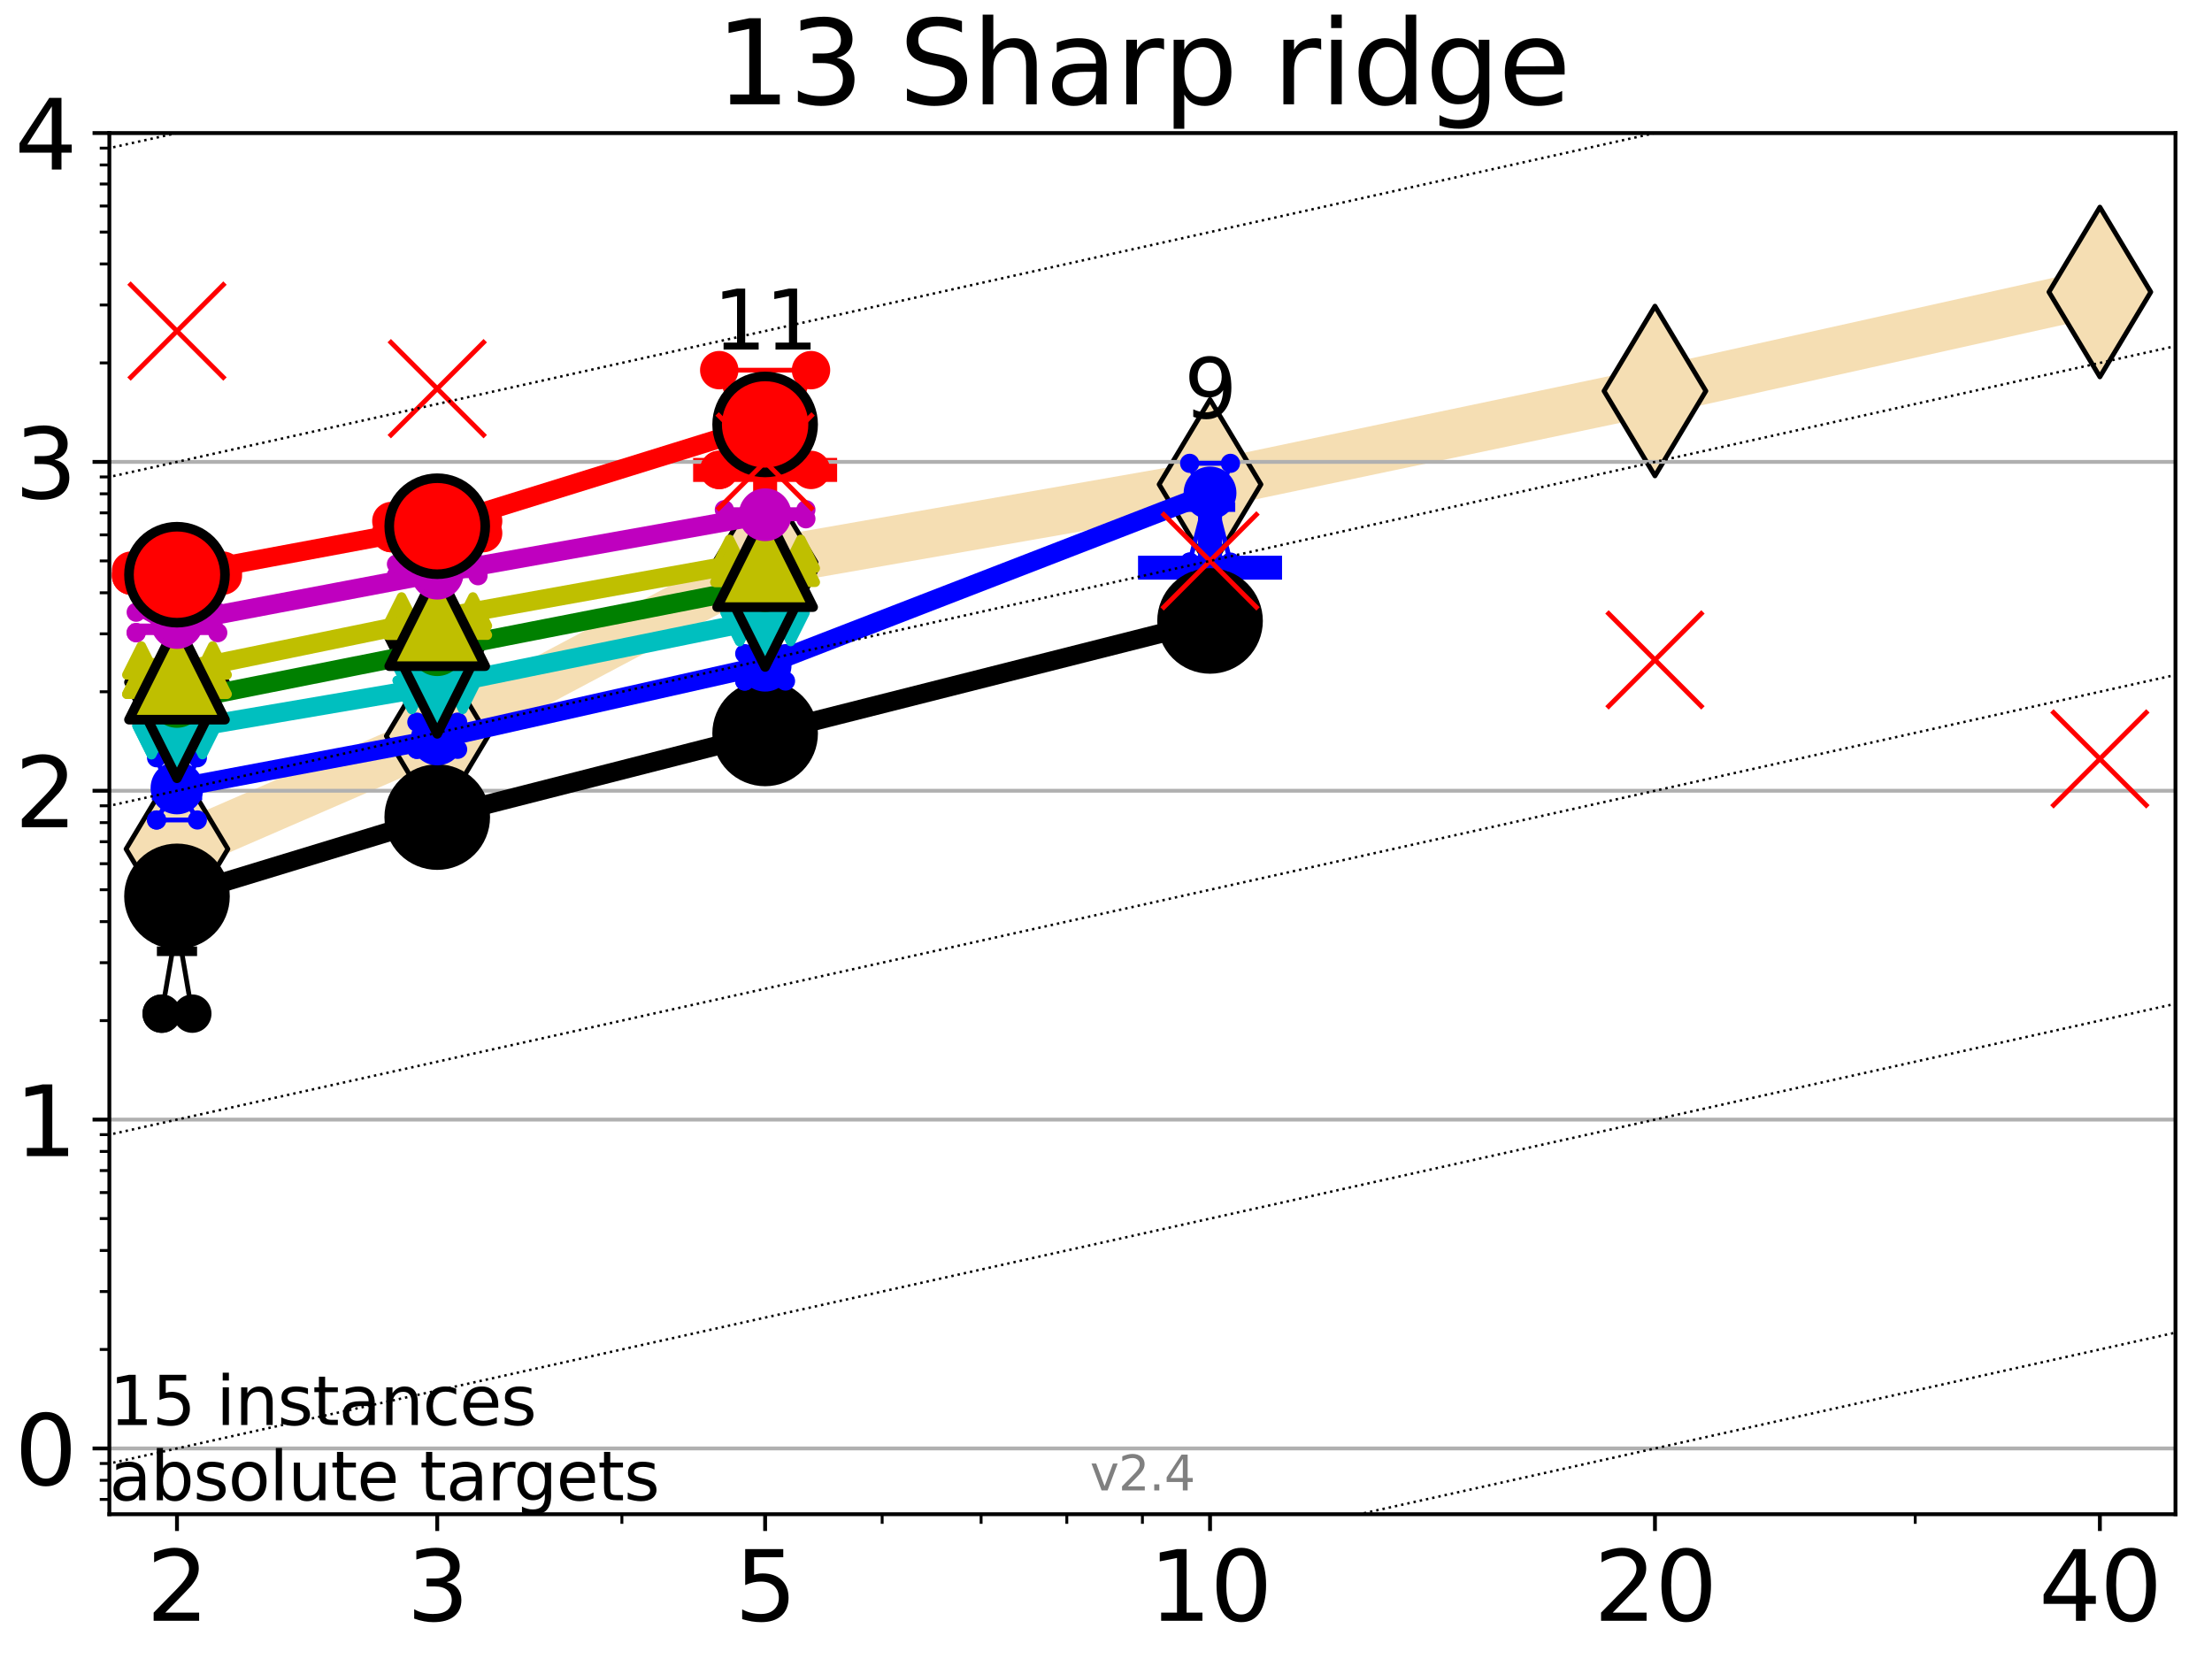 <?xml version="1.0" encoding="utf-8" standalone="no"?>
<!DOCTYPE svg PUBLIC "-//W3C//DTD SVG 1.1//EN"
  "http://www.w3.org/Graphics/SVG/1.1/DTD/svg11.dtd">
<svg height="345.6pt" version="1.1" viewBox="0 0 460.8 345.6" width="460.8pt" xmlns="http://www.w3.org/2000/svg" xmlns:xlink="http://www.w3.org/1999/xlink">
 <defs>
  <style type="text/css">*{stroke-linecap:butt;stroke-linejoin:round;}</style>
 </defs>
 <g id="figure_1">
  <g id="patch_1">
   <path d="M 0 345.6 
L 460.8 345.6 
L 460.8 0 
L 0 0 
z
" style="fill:#ffffff;"/>
  </g>
  <g id="axes_1">
   <g id="patch_2">
    <path d="M 22.78 315.44 
L 453.192 315.44 
L 453.192 27.72 
L 22.78 27.72 
z
" style="fill:#ffffff;"/>
   </g>
   <g id="line2d_1">
    <path clip-path="url(#p8e252639ca)" d="M 36.868 176.867 
L 91.085 153.335 
L 159.39 117.134 
L 252.074 100.91 
L 344.758 81.456 
L 437.443 60.83 
" style="fill:none;stroke:#f5deb3;stroke-linecap:square;stroke-width:10;"/>
    <defs>
     <path d="M 0 17.678 
L 10.607 0 
L 0 -17.678 
L -10.607 0 
z
" id="m793cf737a0" style="stroke:#000000;stroke-linejoin:miter;"/>
    </defs>
    <g clip-path="url(#p8e252639ca)">
     <use style="fill:#f5deb3;stroke:#000000;stroke-linejoin:miter;" x="36.868" xlink:href="#m793cf737a0" y="176.867"/>
     <use style="fill:#f5deb3;stroke:#000000;stroke-linejoin:miter;" x="91.085" xlink:href="#m793cf737a0" y="153.335"/>
     <use style="fill:#f5deb3;stroke:#000000;stroke-linejoin:miter;" x="159.39" xlink:href="#m793cf737a0" y="117.134"/>
     <use style="fill:#f5deb3;stroke:#000000;stroke-linejoin:miter;" x="252.074" xlink:href="#m793cf737a0" y="100.91"/>
     <use style="fill:#f5deb3;stroke:#000000;stroke-linejoin:miter;" x="344.758" xlink:href="#m793cf737a0" y="81.456"/>
     <use style="fill:#f5deb3;stroke:#000000;stroke-linejoin:miter;" x="437.443" xlink:href="#m793cf737a0" y="60.83"/>
    </g>
   </g>
   <g id="line2d_2">
    <defs>
     <path d="M -15 0 
L 15 0 
M 0 15 
L 0 -15 
" id="m8a9c414456" style="stroke:#0000ff;stroke-width:5;"/>
    </defs>
    <g clip-path="url(#p8e252639ca)">
     <use style="fill:#0000ff;stroke:#0000ff;stroke-width:5;" x="252.074" xlink:href="#m8a9c414456" y="118.26"/>
    </g>
   </g>
   <g id="line2d_3">
    <defs>
     <path d="M -15 0 
L 15 0 
M 0 15 
L 0 -15 
" id="m1aecac0ce0" style="stroke:#ff0000;stroke-width:5;"/>
    </defs>
    <g clip-path="url(#p8e252639ca)">
     <use style="fill:#ff0000;stroke:#ff0000;stroke-width:5;" x="159.39" xlink:href="#m1aecac0ce0" y="97.895"/>
    </g>
   </g>
   <g id="matplotlib.axis_1">
    <g id="xtick_1">
     <g id="line2d_4">
      <defs>
       <path d="M 0 0 
L 0 3.5 
" id="m5ea5b61095" style="stroke:#000000;stroke-width:0.8;"/>
      </defs>
      <g>
       <use style="stroke:#000000;stroke-width:0.8;" x="36.868" xlink:href="#m5ea5b61095" y="315.44"/>
      </g>
     </g>
     <g id="text_1">
      <!-- 2 -->
      <g transform="translate(30.506 337.637)scale(0.2 -0.2)">
       <defs>
        <path d="M 1228 531 
L 3431 531 
L 3431 0 
L 469 0 
L 469 531 
Q 828 903 1448 1529 
Q 2069 2156 2228 2338 
Q 2531 2678 2651 2914 
Q 2772 3150 2772 3378 
Q 2772 3750 2511 3984 
Q 2250 4219 1831 4219 
Q 1534 4219 1204 4116 
Q 875 4013 500 3803 
L 500 4441 
Q 881 4594 1212 4672 
Q 1544 4750 1819 4750 
Q 2544 4750 2975 4387 
Q 3406 4025 3406 3419 
Q 3406 3131 3298 2873 
Q 3191 2616 2906 2266 
Q 2828 2175 2409 1742 
Q 1991 1309 1228 531 
z
" id="DejaVuSans-32" transform="scale(0.016)"/>
       </defs>
       <use xlink:href="#DejaVuSans-32"/>
      </g>
     </g>
    </g>
    <g id="xtick_2">
     <g id="line2d_5">
      <g>
       <use style="stroke:#000000;stroke-width:0.8;" x="91.085" xlink:href="#m5ea5b61095" y="315.44"/>
      </g>
     </g>
     <g id="text_2">
      <!-- 3 -->
      <g transform="translate(84.723 337.637)scale(0.2 -0.2)">
       <defs>
        <path d="M 2597 2516 
Q 3050 2419 3304 2112 
Q 3559 1806 3559 1356 
Q 3559 666 3084 287 
Q 2609 -91 1734 -91 
Q 1441 -91 1130 -33 
Q 819 25 488 141 
L 488 750 
Q 750 597 1062 519 
Q 1375 441 1716 441 
Q 2309 441 2620 675 
Q 2931 909 2931 1356 
Q 2931 1769 2642 2001 
Q 2353 2234 1838 2234 
L 1294 2234 
L 1294 2753 
L 1863 2753 
Q 2328 2753 2575 2939 
Q 2822 3125 2822 3475 
Q 2822 3834 2567 4026 
Q 2313 4219 1838 4219 
Q 1578 4219 1281 4162 
Q 984 4106 628 3988 
L 628 4550 
Q 988 4650 1302 4700 
Q 1616 4750 1894 4750 
Q 2613 4750 3031 4423 
Q 3450 4097 3450 3541 
Q 3450 3153 3228 2886 
Q 3006 2619 2597 2516 
z
" id="DejaVuSans-33" transform="scale(0.016)"/>
       </defs>
       <use xlink:href="#DejaVuSans-33"/>
      </g>
     </g>
    </g>
    <g id="xtick_3">
     <g id="line2d_6">
      <g>
       <use style="stroke:#000000;stroke-width:0.8;" x="159.39" xlink:href="#m5ea5b61095" y="315.44"/>
      </g>
     </g>
     <g id="text_3">
      <!-- 5 -->
      <g transform="translate(153.028 337.637)scale(0.2 -0.2)">
       <defs>
        <path d="M 691 4666 
L 3169 4666 
L 3169 4134 
L 1269 4134 
L 1269 2991 
Q 1406 3038 1543 3061 
Q 1681 3084 1819 3084 
Q 2600 3084 3056 2656 
Q 3513 2228 3513 1497 
Q 3513 744 3044 326 
Q 2575 -91 1722 -91 
Q 1428 -91 1123 -41 
Q 819 9 494 109 
L 494 744 
Q 775 591 1075 516 
Q 1375 441 1709 441 
Q 2250 441 2565 725 
Q 2881 1009 2881 1497 
Q 2881 1984 2565 2268 
Q 2250 2553 1709 2553 
Q 1456 2553 1204 2497 
Q 953 2441 691 2322 
L 691 4666 
z
" id="DejaVuSans-35" transform="scale(0.016)"/>
       </defs>
       <use xlink:href="#DejaVuSans-35"/>
      </g>
     </g>
    </g>
    <g id="xtick_4">
     <g id="line2d_7">
      <g>
       <use style="stroke:#000000;stroke-width:0.8;" x="252.074" xlink:href="#m5ea5b61095" y="315.44"/>
      </g>
     </g>
     <g id="text_4">
      <!-- 10 -->
      <g transform="translate(239.349 337.637)scale(0.2 -0.2)">
       <defs>
        <path d="M 794 531 
L 1825 531 
L 1825 4091 
L 703 3866 
L 703 4441 
L 1819 4666 
L 2450 4666 
L 2450 531 
L 3481 531 
L 3481 0 
L 794 0 
L 794 531 
z
" id="DejaVuSans-31" transform="scale(0.016)"/>
        <path d="M 2034 4250 
Q 1547 4250 1301 3770 
Q 1056 3291 1056 2328 
Q 1056 1369 1301 889 
Q 1547 409 2034 409 
Q 2525 409 2770 889 
Q 3016 1369 3016 2328 
Q 3016 3291 2770 3770 
Q 2525 4250 2034 4250 
z
M 2034 4750 
Q 2819 4750 3233 4129 
Q 3647 3509 3647 2328 
Q 3647 1150 3233 529 
Q 2819 -91 2034 -91 
Q 1250 -91 836 529 
Q 422 1150 422 2328 
Q 422 3509 836 4129 
Q 1250 4750 2034 4750 
z
" id="DejaVuSans-30" transform="scale(0.016)"/>
       </defs>
       <use xlink:href="#DejaVuSans-31"/>
       <use x="63.623" xlink:href="#DejaVuSans-30"/>
      </g>
     </g>
    </g>
    <g id="xtick_5">
     <g id="line2d_8">
      <g>
       <use style="stroke:#000000;stroke-width:0.8;" x="344.758" xlink:href="#m5ea5b61095" y="315.44"/>
      </g>
     </g>
     <g id="text_5">
      <!-- 20 -->
      <g transform="translate(332.033 337.637)scale(0.2 -0.2)">
       <use xlink:href="#DejaVuSans-32"/>
       <use x="63.623" xlink:href="#DejaVuSans-30"/>
      </g>
     </g>
    </g>
    <g id="xtick_6">
     <g id="line2d_9">
      <g>
       <use style="stroke:#000000;stroke-width:0.8;" x="437.443" xlink:href="#m5ea5b61095" y="315.44"/>
      </g>
     </g>
     <g id="text_6">
      <!-- 40 -->
      <g transform="translate(424.718 337.637)scale(0.2 -0.2)">
       <defs>
        <path d="M 2419 4116 
L 825 1625 
L 2419 1625 
L 2419 4116 
z
M 2253 4666 
L 3047 4666 
L 3047 1625 
L 3713 1625 
L 3713 1100 
L 3047 1100 
L 3047 0 
L 2419 0 
L 2419 1100 
L 313 1100 
L 313 1709 
L 2253 4666 
z
" id="DejaVuSans-34" transform="scale(0.016)"/>
       </defs>
       <use xlink:href="#DejaVuSans-34"/>
       <use x="63.623" xlink:href="#DejaVuSans-30"/>
      </g>
     </g>
    </g>
    <g id="xtick_7">
     <g id="line2d_10">
      <defs>
       <path d="M 0 0 
L 0 2 
" id="m50ae7d756c" style="stroke:#000000;stroke-width:0.6;"/>
      </defs>
      <g>
       <use style="stroke:#000000;stroke-width:0.6;" x="129.552" xlink:href="#m50ae7d756c" y="315.44"/>
      </g>
     </g>
    </g>
    <g id="xtick_8">
     <g id="line2d_11">
      <g>
       <use style="stroke:#000000;stroke-width:0.6;" x="183.769" xlink:href="#m50ae7d756c" y="315.44"/>
      </g>
     </g>
    </g>
    <g id="xtick_9">
     <g id="line2d_12">
      <g>
       <use style="stroke:#000000;stroke-width:0.6;" x="204.381" xlink:href="#m50ae7d756c" y="315.44"/>
      </g>
     </g>
    </g>
    <g id="xtick_10">
     <g id="line2d_13">
      <g>
       <use style="stroke:#000000;stroke-width:0.6;" x="222.237" xlink:href="#m50ae7d756c" y="315.44"/>
      </g>
     </g>
    </g>
    <g id="xtick_11">
     <g id="line2d_14">
      <g>
       <use style="stroke:#000000;stroke-width:0.6;" x="237.986" xlink:href="#m50ae7d756c" y="315.44"/>
      </g>
     </g>
    </g>
    <g id="xtick_12">
     <g id="line2d_15">
      <g>
       <use style="stroke:#000000;stroke-width:0.6;" x="398.975" xlink:href="#m50ae7d756c" y="315.44"/>
      </g>
     </g>
    </g>
   </g>
   <g id="matplotlib.axis_2">
    <g id="ytick_1">
     <g id="line2d_16">
      <path clip-path="url(#p8e252639ca)" d="M 22.78 301.739 
L 453.192 301.739 
" style="fill:none;stroke:#b0b0b0;stroke-linecap:square;stroke-width:0.8;"/>
     </g>
     <g id="line2d_17">
      <defs>
       <path d="M 0 0 
L -3.5 0 
" id="m64fbf67e10" style="stroke:#000000;stroke-width:0.8;"/>
      </defs>
      <g>
       <use style="stroke:#000000;stroke-width:0.8;" x="22.78" xlink:href="#m64fbf67e10" y="301.739"/>
      </g>
     </g>
     <g id="text_7">
      <!-- 0 -->
      <g transform="translate(3.055 309.337)scale(0.2 -0.2)">
       <use xlink:href="#DejaVuSans-30"/>
      </g>
     </g>
    </g>
    <g id="ytick_2">
     <g id="line2d_18">
      <path clip-path="url(#p8e252639ca)" d="M 22.78 233.234 
L 453.192 233.234 
" style="fill:none;stroke:#b0b0b0;stroke-linecap:square;stroke-width:0.8;"/>
     </g>
     <g id="line2d_19">
      <g>
       <use style="stroke:#000000;stroke-width:0.8;" x="22.78" xlink:href="#m64fbf67e10" y="233.234"/>
      </g>
     </g>
     <g id="text_8">
      <!-- 1 -->
      <g transform="translate(3.055 240.833)scale(0.2 -0.2)">
       <use xlink:href="#DejaVuSans-31"/>
      </g>
     </g>
    </g>
    <g id="ytick_3">
     <g id="line2d_20">
      <path clip-path="url(#p8e252639ca)" d="M 22.78 164.73 
L 453.192 164.73 
" style="fill:none;stroke:#b0b0b0;stroke-linecap:square;stroke-width:0.8;"/>
     </g>
     <g id="line2d_21">
      <g>
       <use style="stroke:#000000;stroke-width:0.8;" x="22.78" xlink:href="#m64fbf67e10" y="164.73"/>
      </g>
     </g>
     <g id="text_9">
      <!-- 2 -->
      <g transform="translate(3.055 172.328)scale(0.2 -0.2)">
       <use xlink:href="#DejaVuSans-32"/>
      </g>
     </g>
    </g>
    <g id="ytick_4">
     <g id="line2d_22">
      <path clip-path="url(#p8e252639ca)" d="M 22.78 96.225 
L 453.192 96.225 
" style="fill:none;stroke:#b0b0b0;stroke-linecap:square;stroke-width:0.8;"/>
     </g>
     <g id="line2d_23">
      <g>
       <use style="stroke:#000000;stroke-width:0.8;" x="22.78" xlink:href="#m64fbf67e10" y="96.225"/>
      </g>
     </g>
     <g id="text_10">
      <!-- 3 -->
      <g transform="translate(3.055 103.823)scale(0.2 -0.2)">
       <use xlink:href="#DejaVuSans-33"/>
      </g>
     </g>
    </g>
    <g id="ytick_5">
     <g id="line2d_24">
      <path clip-path="url(#p8e252639ca)" d="M 22.78 27.72 
L 453.192 27.72 
" style="fill:none;stroke:#b0b0b0;stroke-linecap:square;stroke-width:0.8;"/>
     </g>
     <g id="line2d_25">
      <g>
       <use style="stroke:#000000;stroke-width:0.8;" x="22.78" xlink:href="#m64fbf67e10" y="27.72"/>
      </g>
     </g>
     <g id="text_11">
      <!-- 4 -->
      <g transform="translate(3.055 35.318)scale(0.2 -0.2)">
       <use xlink:href="#DejaVuSans-34"/>
      </g>
     </g>
    </g>
    <g id="ytick_6">
     <g id="line2d_26">
      <defs>
       <path d="M 0 0 
L -2 0 
" id="m56f6866d5a" style="stroke:#000000;stroke-width:0.6;"/>
      </defs>
      <g>
       <use style="stroke:#000000;stroke-width:0.6;" x="22.78" xlink:href="#m56f6866d5a" y="312.351"/>
      </g>
     </g>
    </g>
    <g id="ytick_7">
     <g id="line2d_27">
      <g>
       <use style="stroke:#000000;stroke-width:0.6;" x="22.78" xlink:href="#m56f6866d5a" y="308.378"/>
      </g>
     </g>
    </g>
    <g id="ytick_8">
     <g id="line2d_28">
      <g>
       <use style="stroke:#000000;stroke-width:0.6;" x="22.78" xlink:href="#m56f6866d5a" y="304.874"/>
      </g>
     </g>
    </g>
    <g id="ytick_9">
     <g id="line2d_29">
      <g>
       <use style="stroke:#000000;stroke-width:0.6;" x="22.78" xlink:href="#m56f6866d5a" y="281.117"/>
      </g>
     </g>
    </g>
    <g id="ytick_10">
     <g id="line2d_30">
      <g>
       <use style="stroke:#000000;stroke-width:0.6;" x="22.78" xlink:href="#m56f6866d5a" y="269.054"/>
      </g>
     </g>
    </g>
    <g id="ytick_11">
     <g id="line2d_31">
      <g>
       <use style="stroke:#000000;stroke-width:0.6;" x="22.78" xlink:href="#m56f6866d5a" y="260.495"/>
      </g>
     </g>
    </g>
    <g id="ytick_12">
     <g id="line2d_32">
      <g>
       <use style="stroke:#000000;stroke-width:0.6;" x="22.78" xlink:href="#m56f6866d5a" y="253.856"/>
      </g>
     </g>
    </g>
    <g id="ytick_13">
     <g id="line2d_33">
      <g>
       <use style="stroke:#000000;stroke-width:0.6;" x="22.78" xlink:href="#m56f6866d5a" y="248.432"/>
      </g>
     </g>
    </g>
    <g id="ytick_14">
     <g id="line2d_34">
      <g>
       <use style="stroke:#000000;stroke-width:0.6;" x="22.78" xlink:href="#m56f6866d5a" y="243.846"/>
      </g>
     </g>
    </g>
    <g id="ytick_15">
     <g id="line2d_35">
      <g>
       <use style="stroke:#000000;stroke-width:0.6;" x="22.78" xlink:href="#m56f6866d5a" y="239.873"/>
      </g>
     </g>
    </g>
    <g id="ytick_16">
     <g id="line2d_36">
      <g>
       <use style="stroke:#000000;stroke-width:0.6;" x="22.78" xlink:href="#m56f6866d5a" y="236.369"/>
      </g>
     </g>
    </g>
    <g id="ytick_17">
     <g id="line2d_37">
      <g>
       <use style="stroke:#000000;stroke-width:0.6;" x="22.78" xlink:href="#m56f6866d5a" y="212.612"/>
      </g>
     </g>
    </g>
    <g id="ytick_18">
     <g id="line2d_38">
      <g>
       <use style="stroke:#000000;stroke-width:0.6;" x="22.78" xlink:href="#m56f6866d5a" y="200.549"/>
      </g>
     </g>
    </g>
    <g id="ytick_19">
     <g id="line2d_39">
      <g>
       <use style="stroke:#000000;stroke-width:0.6;" x="22.78" xlink:href="#m56f6866d5a" y="191.99"/>
      </g>
     </g>
    </g>
    <g id="ytick_20">
     <g id="line2d_40">
      <g>
       <use style="stroke:#000000;stroke-width:0.6;" x="22.78" xlink:href="#m56f6866d5a" y="185.352"/>
      </g>
     </g>
    </g>
    <g id="ytick_21">
     <g id="line2d_41">
      <g>
       <use style="stroke:#000000;stroke-width:0.6;" x="22.78" xlink:href="#m56f6866d5a" y="179.927"/>
      </g>
     </g>
    </g>
    <g id="ytick_22">
     <g id="line2d_42">
      <g>
       <use style="stroke:#000000;stroke-width:0.6;" x="22.78" xlink:href="#m56f6866d5a" y="175.341"/>
      </g>
     </g>
    </g>
    <g id="ytick_23">
     <g id="line2d_43">
      <g>
       <use style="stroke:#000000;stroke-width:0.6;" x="22.78" xlink:href="#m56f6866d5a" y="171.368"/>
      </g>
     </g>
    </g>
    <g id="ytick_24">
     <g id="line2d_44">
      <g>
       <use style="stroke:#000000;stroke-width:0.6;" x="22.78" xlink:href="#m56f6866d5a" y="167.864"/>
      </g>
     </g>
    </g>
    <g id="ytick_25">
     <g id="line2d_45">
      <g>
       <use style="stroke:#000000;stroke-width:0.6;" x="22.78" xlink:href="#m56f6866d5a" y="144.108"/>
      </g>
     </g>
    </g>
    <g id="ytick_26">
     <g id="line2d_46">
      <g>
       <use style="stroke:#000000;stroke-width:0.6;" x="22.78" xlink:href="#m56f6866d5a" y="132.044"/>
      </g>
     </g>
    </g>
    <g id="ytick_27">
     <g id="line2d_47">
      <g>
       <use style="stroke:#000000;stroke-width:0.6;" x="22.78" xlink:href="#m56f6866d5a" y="123.486"/>
      </g>
     </g>
    </g>
    <g id="ytick_28">
     <g id="line2d_48">
      <g>
       <use style="stroke:#000000;stroke-width:0.6;" x="22.78" xlink:href="#m56f6866d5a" y="116.847"/>
      </g>
     </g>
    </g>
    <g id="ytick_29">
     <g id="line2d_49">
      <g>
       <use style="stroke:#000000;stroke-width:0.6;" x="22.78" xlink:href="#m56f6866d5a" y="111.422"/>
      </g>
     </g>
    </g>
    <g id="ytick_30">
     <g id="line2d_50">
      <g>
       <use style="stroke:#000000;stroke-width:0.6;" x="22.78" xlink:href="#m56f6866d5a" y="106.836"/>
      </g>
     </g>
    </g>
    <g id="ytick_31">
     <g id="line2d_51">
      <g>
       <use style="stroke:#000000;stroke-width:0.6;" x="22.78" xlink:href="#m56f6866d5a" y="102.864"/>
      </g>
     </g>
    </g>
    <g id="ytick_32">
     <g id="line2d_52">
      <g>
       <use style="stroke:#000000;stroke-width:0.6;" x="22.78" xlink:href="#m56f6866d5a" y="99.359"/>
      </g>
     </g>
    </g>
    <g id="ytick_33">
     <g id="line2d_53">
      <g>
       <use style="stroke:#000000;stroke-width:0.6;" x="22.78" xlink:href="#m56f6866d5a" y="75.603"/>
      </g>
     </g>
    </g>
    <g id="ytick_34">
     <g id="line2d_54">
      <g>
       <use style="stroke:#000000;stroke-width:0.6;" x="22.78" xlink:href="#m56f6866d5a" y="63.54"/>
      </g>
     </g>
    </g>
    <g id="ytick_35">
     <g id="line2d_55">
      <g>
       <use style="stroke:#000000;stroke-width:0.6;" x="22.78" xlink:href="#m56f6866d5a" y="54.981"/>
      </g>
     </g>
    </g>
    <g id="ytick_36">
     <g id="line2d_56">
      <g>
       <use style="stroke:#000000;stroke-width:0.6;" x="22.78" xlink:href="#m56f6866d5a" y="48.342"/>
      </g>
     </g>
    </g>
    <g id="ytick_37">
     <g id="line2d_57">
      <g>
       <use style="stroke:#000000;stroke-width:0.6;" x="22.78" xlink:href="#m56f6866d5a" y="42.918"/>
      </g>
     </g>
    </g>
    <g id="ytick_38">
     <g id="line2d_58">
      <g>
       <use style="stroke:#000000;stroke-width:0.6;" x="22.78" xlink:href="#m56f6866d5a" y="38.332"/>
      </g>
     </g>
    </g>
    <g id="ytick_39">
     <g id="line2d_59">
      <g>
       <use style="stroke:#000000;stroke-width:0.6;" x="22.78" xlink:href="#m56f6866d5a" y="34.359"/>
      </g>
     </g>
    </g>
    <g id="ytick_40">
     <g id="line2d_60">
      <g>
       <use style="stroke:#000000;stroke-width:0.6;" x="22.78" xlink:href="#m56f6866d5a" y="30.855"/>
      </g>
     </g>
    </g>
   </g>
   <g id="line2d_61">
    <path clip-path="url(#p8e252639ca)" d="M 33.682 211.161 
L 35.912 198.168 
L 33.682 183.618 
L 40.054 183.618 
L 37.824 198.168 
L 40.054 211.161 
L 33.682 211.161 
" style="fill:none;stroke:#000000;stroke-linecap:square;"/>
   </g>
   <g id="line2d_62">
    <path clip-path="url(#p8e252639ca)" d="M 33.682 211.161 
L 40.054 211.161 
L 40.054 183.618 
L 33.682 183.618 
L 33.682 211.161 
" style="fill:none;"/>
    <defs>
     <path d="M 0 3 
C 0.796 3 1.559 2.684 2.121 2.121 
C 2.684 1.559 3 0.796 3 0 
C 3 -0.796 2.684 -1.559 2.121 -2.121 
C 1.559 -2.684 0.796 -3 0 -3 
C -0.796 -3 -1.559 -2.684 -2.121 -2.121 
C -2.684 -1.559 -3 -0.796 -3 0 
C -3 0.796 -2.684 1.559 -2.121 2.121 
C -1.559 2.684 -0.796 3 0 3 
z
" id="me9caaf2788" style="stroke:#000000;stroke-width:2;"/>
    </defs>
    <g clip-path="url(#p8e252639ca)">
     <use style="stroke:#000000;stroke-width:2;" x="33.682" xlink:href="#me9caaf2788" y="211.161"/>
     <use style="stroke:#000000;stroke-width:2;" x="40.054" xlink:href="#me9caaf2788" y="211.161"/>
     <use style="stroke:#000000;stroke-width:2;" x="40.054" xlink:href="#me9caaf2788" y="183.618"/>
     <use style="stroke:#000000;stroke-width:2;" x="33.682" xlink:href="#me9caaf2788" y="183.618"/>
     <use style="stroke:#000000;stroke-width:2;" x="33.682" xlink:href="#me9caaf2788" y="211.161"/>
    </g>
   </g>
   <g id="line2d_63">
    <path clip-path="url(#p8e252639ca)" d="M 33.682 198.168 
L 40.054 198.168 
" style="fill:none;stroke:#000000;stroke-linecap:square;stroke-width:2;"/>
   </g>
   <g id="line2d_64">
    <path clip-path="url(#p8e252639ca)" d="M 87.899 172.505 
L 90.129 168.816 
L 87.899 165.029 
L 94.271 165.029 
L 92.041 168.816 
L 94.271 172.505 
L 87.899 172.505 
" style="fill:none;stroke:#000000;stroke-linecap:square;"/>
   </g>
   <g id="line2d_65">
    <path clip-path="url(#p8e252639ca)" d="M 87.899 172.505 
L 94.271 172.505 
L 94.271 165.029 
L 87.899 165.029 
L 87.899 172.505 
" style="fill:none;"/>
    <g clip-path="url(#p8e252639ca)">
     <use style="stroke:#000000;stroke-width:2;" x="87.899" xlink:href="#me9caaf2788" y="172.505"/>
     <use style="stroke:#000000;stroke-width:2;" x="94.271" xlink:href="#me9caaf2788" y="172.505"/>
     <use style="stroke:#000000;stroke-width:2;" x="94.271" xlink:href="#me9caaf2788" y="165.029"/>
     <use style="stroke:#000000;stroke-width:2;" x="87.899" xlink:href="#me9caaf2788" y="165.029"/>
     <use style="stroke:#000000;stroke-width:2;" x="87.899" xlink:href="#me9caaf2788" y="172.505"/>
    </g>
   </g>
   <g id="line2d_66">
    <path clip-path="url(#p8e252639ca)" d="M 87.899 168.816 
L 94.271 168.816 
" style="fill:none;stroke:#000000;stroke-linecap:square;stroke-width:2;"/>
   </g>
   <g id="line2d_67">
    <path clip-path="url(#p8e252639ca)" d="M 156.204 153.634 
L 158.434 153.308 
L 156.204 152.746 
L 162.576 152.746 
L 160.346 153.308 
L 162.576 153.634 
L 156.204 153.634 
" style="fill:none;stroke:#000000;stroke-linecap:square;"/>
   </g>
   <g id="line2d_68">
    <path clip-path="url(#p8e252639ca)" d="M 156.204 153.634 
L 162.576 153.634 
L 162.576 152.746 
L 156.204 152.746 
L 156.204 153.634 
" style="fill:none;"/>
    <g clip-path="url(#p8e252639ca)">
     <use style="stroke:#000000;stroke-width:2;" x="156.204" xlink:href="#me9caaf2788" y="153.634"/>
     <use style="stroke:#000000;stroke-width:2;" x="162.576" xlink:href="#me9caaf2788" y="153.634"/>
     <use style="stroke:#000000;stroke-width:2;" x="162.576" xlink:href="#me9caaf2788" y="152.746"/>
     <use style="stroke:#000000;stroke-width:2;" x="156.204" xlink:href="#me9caaf2788" y="152.746"/>
     <use style="stroke:#000000;stroke-width:2;" x="156.204" xlink:href="#me9caaf2788" y="153.634"/>
    </g>
   </g>
   <g id="line2d_69">
    <path clip-path="url(#p8e252639ca)" d="M 156.204 153.308 
L 162.576 153.308 
" style="fill:none;stroke:#000000;stroke-linecap:square;stroke-width:2;"/>
   </g>
   <g id="line2d_70">
    <path clip-path="url(#p8e252639ca)" d="M 248.888 133.043 
L 251.118 130.348 
L 248.888 128.303 
L 255.26 128.303 
L 253.03 130.348 
L 255.26 133.043 
L 248.888 133.043 
" style="fill:none;stroke:#000000;stroke-linecap:square;"/>
   </g>
   <g id="line2d_71">
    <path clip-path="url(#p8e252639ca)" d="M 248.888 133.043 
L 255.26 133.043 
L 255.26 128.303 
L 248.888 128.303 
L 248.888 133.043 
" style="fill:none;"/>
    <g clip-path="url(#p8e252639ca)">
     <use style="stroke:#000000;stroke-width:2;" x="248.888" xlink:href="#me9caaf2788" y="133.043"/>
     <use style="stroke:#000000;stroke-width:2;" x="255.26" xlink:href="#me9caaf2788" y="133.043"/>
     <use style="stroke:#000000;stroke-width:2;" x="255.26" xlink:href="#me9caaf2788" y="128.303"/>
     <use style="stroke:#000000;stroke-width:2;" x="248.888" xlink:href="#me9caaf2788" y="128.303"/>
     <use style="stroke:#000000;stroke-width:2;" x="248.888" xlink:href="#me9caaf2788" y="133.043"/>
    </g>
   </g>
   <g id="line2d_72">
    <path clip-path="url(#p8e252639ca)" d="M 248.888 130.348 
L 255.26 130.348 
" style="fill:none;stroke:#000000;stroke-linecap:square;stroke-width:2;"/>
   </g>
   <g id="line2d_73">
    <path clip-path="url(#p8e252639ca)" d="M 36.868 186.732 
L 91.085 170.217 
" style="fill:none;stroke:#000000;stroke-linecap:square;stroke-width:4;"/>
   </g>
   <g id="line2d_74">
    <path clip-path="url(#p8e252639ca)" d="M 91.085 170.217 
L 159.39 152.786 
" style="fill:none;stroke:#000000;stroke-linecap:square;stroke-width:4;"/>
   </g>
   <g id="line2d_75">
    <path clip-path="url(#p8e252639ca)" d="M 159.39 152.786 
L 252.074 129.352 
" style="fill:none;stroke:#000000;stroke-linecap:square;stroke-width:4;"/>
   </g>
   <g id="line2d_76">
    <path clip-path="url(#p8e252639ca)" d="M 36.868 186.732 
L 91.085 170.217 
L 159.39 152.786 
L 252.074 129.352 
" style="fill:none;"/>
    <defs>
     <path d="M 0 10 
C 2.652 10 5.196 8.946 7.071 7.071 
C 8.946 5.196 10 2.652 10 0 
C 10 -2.652 8.946 -5.196 7.071 -7.071 
C 5.196 -8.946 2.652 -10 0 -10 
C -2.652 -10 -5.196 -8.946 -7.071 -7.071 
C -8.946 -5.196 -10 -2.652 -10 0 
C -10 2.652 -8.946 5.196 -7.071 7.071 
C -5.196 8.946 -2.652 10 0 10 
z
" id="m8dcbe5b121" style="stroke:#000000;stroke-width:2;"/>
    </defs>
    <g clip-path="url(#p8e252639ca)">
     <use style="stroke:#000000;stroke-width:2;" x="36.868" xlink:href="#m8dcbe5b121" y="186.732"/>
     <use style="stroke:#000000;stroke-width:2;" x="91.085" xlink:href="#m8dcbe5b121" y="170.217"/>
     <use style="stroke:#000000;stroke-width:2;" x="159.39" xlink:href="#m8dcbe5b121" y="152.786"/>
     <use style="stroke:#000000;stroke-width:2;" x="252.074" xlink:href="#m8dcbe5b121" y="129.352"/>
    </g>
   </g>
   <g id="line2d_77">
    <path clip-path="url(#p8e252639ca)" d="M 32.62 170.816 
L 35.594 165.713 
L 32.62 157.854 
L 41.116 157.854 
L 38.143 165.713 
L 41.116 170.816 
L 32.62 170.816 
" style="fill:none;stroke:#0000ff;stroke-linecap:square;"/>
   </g>
   <g id="line2d_78">
    <path clip-path="url(#p8e252639ca)" d="M 32.62 170.816 
L 41.116 170.816 
L 41.116 157.854 
L 32.62 157.854 
L 32.62 170.816 
" style="fill:none;"/>
    <defs>
     <path d="M 0 1.5 
C 0.398 1.5 0.779 1.342 1.061 1.061 
C 1.342 0.779 1.5 0.398 1.5 0 
C 1.5 -0.398 1.342 -0.779 1.061 -1.061 
C 0.779 -1.342 0.398 -1.5 0 -1.5 
C -0.398 -1.5 -0.779 -1.342 -1.061 -1.061 
C -1.342 -0.779 -1.5 -0.398 -1.5 0 
C -1.5 0.398 -1.342 0.779 -1.061 1.061 
C -0.779 1.342 -0.398 1.5 0 1.5 
z
" id="m7718460661" style="stroke:#0000ff;"/>
    </defs>
    <g clip-path="url(#p8e252639ca)">
     <use style="fill:#0000ff;stroke:#0000ff;" x="32.62" xlink:href="#m7718460661" y="170.816"/>
     <use style="fill:#0000ff;stroke:#0000ff;" x="41.116" xlink:href="#m7718460661" y="170.816"/>
     <use style="fill:#0000ff;stroke:#0000ff;" x="41.116" xlink:href="#m7718460661" y="157.854"/>
     <use style="fill:#0000ff;stroke:#0000ff;" x="32.62" xlink:href="#m7718460661" y="157.854"/>
     <use style="fill:#0000ff;stroke:#0000ff;" x="32.62" xlink:href="#m7718460661" y="170.816"/>
    </g>
   </g>
   <g id="line2d_79">
    <path clip-path="url(#p8e252639ca)" d="M 32.62 165.713 
L 41.116 165.713 
" style="fill:none;stroke:#0000ff;stroke-linecap:square;stroke-width:2;"/>
   </g>
   <g id="line2d_80">
    <path clip-path="url(#p8e252639ca)" d="M 86.837 156.096 
L 89.811 153.847 
L 86.837 150.438 
L 95.333 150.438 
L 92.359 153.847 
L 95.333 156.096 
L 86.837 156.096 
" style="fill:none;stroke:#0000ff;stroke-linecap:square;"/>
   </g>
   <g id="line2d_81">
    <path clip-path="url(#p8e252639ca)" d="M 86.837 156.096 
L 95.333 156.096 
L 95.333 150.438 
L 86.837 150.438 
L 86.837 156.096 
" style="fill:none;"/>
    <g clip-path="url(#p8e252639ca)">
     <use style="fill:#0000ff;stroke:#0000ff;" x="86.837" xlink:href="#m7718460661" y="156.096"/>
     <use style="fill:#0000ff;stroke:#0000ff;" x="95.333" xlink:href="#m7718460661" y="156.096"/>
     <use style="fill:#0000ff;stroke:#0000ff;" x="95.333" xlink:href="#m7718460661" y="150.438"/>
     <use style="fill:#0000ff;stroke:#0000ff;" x="86.837" xlink:href="#m7718460661" y="150.438"/>
     <use style="fill:#0000ff;stroke:#0000ff;" x="86.837" xlink:href="#m7718460661" y="156.096"/>
    </g>
   </g>
   <g id="line2d_82">
    <path clip-path="url(#p8e252639ca)" d="M 86.837 153.847 
L 95.333 153.847 
" style="fill:none;stroke:#0000ff;stroke-linecap:square;stroke-width:2;"/>
   </g>
   <g id="line2d_83">
    <path clip-path="url(#p8e252639ca)" d="M 155.142 141.873 
L 158.116 138.658 
L 155.142 136.165 
L 163.638 136.165 
L 160.665 138.658 
L 163.638 141.873 
L 155.142 141.873 
" style="fill:none;stroke:#0000ff;stroke-linecap:square;"/>
   </g>
   <g id="line2d_84">
    <path clip-path="url(#p8e252639ca)" d="M 155.142 141.873 
L 163.638 141.873 
L 163.638 136.165 
L 155.142 136.165 
L 155.142 141.873 
" style="fill:none;"/>
    <g clip-path="url(#p8e252639ca)">
     <use style="fill:#0000ff;stroke:#0000ff;" x="155.142" xlink:href="#m7718460661" y="141.873"/>
     <use style="fill:#0000ff;stroke:#0000ff;" x="163.638" xlink:href="#m7718460661" y="141.873"/>
     <use style="fill:#0000ff;stroke:#0000ff;" x="163.638" xlink:href="#m7718460661" y="136.165"/>
     <use style="fill:#0000ff;stroke:#0000ff;" x="155.142" xlink:href="#m7718460661" y="136.165"/>
     <use style="fill:#0000ff;stroke:#0000ff;" x="155.142" xlink:href="#m7718460661" y="141.873"/>
    </g>
   </g>
   <g id="line2d_85">
    <path clip-path="url(#p8e252639ca)" d="M 155.142 138.658 
L 163.638 138.658 
" style="fill:none;stroke:#0000ff;stroke-linecap:square;stroke-width:2;"/>
   </g>
   <g id="line2d_86">
    <path clip-path="url(#p8e252639ca)" d="M 247.826 117.092 
L 250.8 105.629 
L 247.826 96.521 
L 256.322 96.521 
L 253.349 105.629 
L 256.322 117.092 
L 247.826 117.092 
" style="fill:none;stroke:#0000ff;stroke-linecap:square;"/>
   </g>
   <g id="line2d_87">
    <path clip-path="url(#p8e252639ca)" d="M 247.826 117.092 
L 256.322 117.092 
L 256.322 96.521 
L 247.826 96.521 
L 247.826 117.092 
" style="fill:none;"/>
    <g clip-path="url(#p8e252639ca)">
     <use style="fill:#0000ff;stroke:#0000ff;" x="247.826" xlink:href="#m7718460661" y="117.092"/>
     <use style="fill:#0000ff;stroke:#0000ff;" x="256.322" xlink:href="#m7718460661" y="117.092"/>
     <use style="fill:#0000ff;stroke:#0000ff;" x="256.322" xlink:href="#m7718460661" y="96.521"/>
     <use style="fill:#0000ff;stroke:#0000ff;" x="247.826" xlink:href="#m7718460661" y="96.521"/>
     <use style="fill:#0000ff;stroke:#0000ff;" x="247.826" xlink:href="#m7718460661" y="117.092"/>
    </g>
   </g>
   <g id="line2d_88">
    <path clip-path="url(#p8e252639ca)" d="M 247.826 105.629 
L 256.322 105.629 
" style="fill:none;stroke:#0000ff;stroke-linecap:square;stroke-width:2;"/>
   </g>
   <g id="line2d_89">
    <path clip-path="url(#p8e252639ca)" d="M 36.868 164.14 
L 91.085 153.936 
" style="fill:none;stroke:#0000ff;stroke-linecap:square;stroke-width:4;"/>
   </g>
   <g id="line2d_90">
    <path clip-path="url(#p8e252639ca)" d="M 91.085 153.936 
L 159.39 138.574 
" style="fill:none;stroke:#0000ff;stroke-linecap:square;stroke-width:4;"/>
   </g>
   <g id="line2d_91">
    <path clip-path="url(#p8e252639ca)" d="M 159.39 138.574 
L 252.074 102.693 
" style="fill:none;stroke:#0000ff;stroke-linecap:square;stroke-width:4;"/>
   </g>
   <g id="line2d_92">
    <path clip-path="url(#p8e252639ca)" d="M 36.868 164.14 
L 91.085 153.936 
L 159.39 138.574 
L 252.074 102.693 
" style="fill:none;"/>
    <defs>
     <path d="M 0 5 
C 1.326 5 2.598 4.473 3.536 3.536 
C 4.473 2.598 5 1.326 5 0 
C 5 -1.326 4.473 -2.598 3.536 -3.536 
C 2.598 -4.473 1.326 -5 0 -5 
C -1.326 -5 -2.598 -4.473 -3.536 -3.536 
C -4.473 -2.598 -5 -1.326 -5 0 
C -5 1.326 -4.473 2.598 -3.536 3.536 
C -2.598 4.473 -1.326 5 0 5 
z
" id="m5d2e872c99" style="stroke:#0000ff;"/>
    </defs>
    <g clip-path="url(#p8e252639ca)">
     <use style="fill:#0000ff;stroke:#0000ff;" x="36.868" xlink:href="#m5d2e872c99" y="164.14"/>
     <use style="fill:#0000ff;stroke:#0000ff;" x="91.085" xlink:href="#m5d2e872c99" y="153.936"/>
     <use style="fill:#0000ff;stroke:#0000ff;" x="159.39" xlink:href="#m5d2e872c99" y="138.574"/>
     <use style="fill:#0000ff;stroke:#0000ff;" x="252.074" xlink:href="#m5d2e872c99" y="102.693"/>
    </g>
   </g>
   <g id="line2d_93">
    <path clip-path="url(#p8e252639ca)" d="M 31.558 154.192 
L 35.275 150.793 
L 31.558 149.741 
L 42.178 149.741 
L 38.461 150.793 
L 42.178 154.192 
L 31.558 154.192 
" style="fill:none;stroke:#00bfbf;stroke-linecap:square;"/>
   </g>
   <g id="line2d_94">
    <path clip-path="url(#p8e252639ca)" d="M 31.558 154.192 
L 42.178 154.192 
L 42.178 149.741 
L 31.558 149.741 
L 31.558 154.192 
" style="fill:none;"/>
    <defs>
     <path d="M -0 3 
L 3 -3 
L -3 -3 
z
" id="m2209116265" style="stroke:#00bfbf;stroke-linejoin:miter;stroke-width:2;"/>
    </defs>
    <g clip-path="url(#p8e252639ca)">
     <use style="fill:#00bfbf;stroke:#00bfbf;stroke-linejoin:miter;stroke-width:2;" x="31.558" xlink:href="#m2209116265" y="154.192"/>
     <use style="fill:#00bfbf;stroke:#00bfbf;stroke-linejoin:miter;stroke-width:2;" x="42.178" xlink:href="#m2209116265" y="154.192"/>
     <use style="fill:#00bfbf;stroke:#00bfbf;stroke-linejoin:miter;stroke-width:2;" x="42.178" xlink:href="#m2209116265" y="149.741"/>
     <use style="fill:#00bfbf;stroke:#00bfbf;stroke-linejoin:miter;stroke-width:2;" x="31.558" xlink:href="#m2209116265" y="149.741"/>
     <use style="fill:#00bfbf;stroke:#00bfbf;stroke-linejoin:miter;stroke-width:2;" x="31.558" xlink:href="#m2209116265" y="154.192"/>
    </g>
   </g>
   <g id="line2d_95">
    <path clip-path="url(#p8e252639ca)" d="M 31.558 150.793 
L 42.178 150.793 
" style="fill:none;stroke:#00bfbf;stroke-linecap:square;stroke-width:2;"/>
   </g>
   <g id="line2d_96">
    <path clip-path="url(#p8e252639ca)" d="M 85.775 144.759 
L 89.492 142.421 
L 85.775 141.864 
L 96.395 141.864 
L 92.678 142.421 
L 96.395 144.759 
L 85.775 144.759 
" style="fill:none;stroke:#00bfbf;stroke-linecap:square;"/>
   </g>
   <g id="line2d_97">
    <path clip-path="url(#p8e252639ca)" d="M 85.775 144.759 
L 96.395 144.759 
L 96.395 141.864 
L 85.775 141.864 
L 85.775 144.759 
" style="fill:none;"/>
    <g clip-path="url(#p8e252639ca)">
     <use style="fill:#00bfbf;stroke:#00bfbf;stroke-linejoin:miter;stroke-width:2;" x="85.775" xlink:href="#m2209116265" y="144.759"/>
     <use style="fill:#00bfbf;stroke:#00bfbf;stroke-linejoin:miter;stroke-width:2;" x="96.395" xlink:href="#m2209116265" y="144.759"/>
     <use style="fill:#00bfbf;stroke:#00bfbf;stroke-linejoin:miter;stroke-width:2;" x="96.395" xlink:href="#m2209116265" y="141.864"/>
     <use style="fill:#00bfbf;stroke:#00bfbf;stroke-linejoin:miter;stroke-width:2;" x="85.775" xlink:href="#m2209116265" y="141.864"/>
     <use style="fill:#00bfbf;stroke:#00bfbf;stroke-linejoin:miter;stroke-width:2;" x="85.775" xlink:href="#m2209116265" y="144.759"/>
    </g>
   </g>
   <g id="line2d_98">
    <path clip-path="url(#p8e252639ca)" d="M 85.775 142.421 
L 96.395 142.421 
" style="fill:none;stroke:#00bfbf;stroke-linecap:square;stroke-width:2;"/>
   </g>
   <g id="line2d_99">
    <path clip-path="url(#p8e252639ca)" d="M 154.08 130.631 
L 157.797 129.967 
L 154.08 128.286 
L 164.7 128.286 
L 160.983 129.967 
L 164.7 130.631 
L 154.08 130.631 
" style="fill:none;stroke:#00bfbf;stroke-linecap:square;"/>
   </g>
   <g id="line2d_100">
    <path clip-path="url(#p8e252639ca)" d="M 154.08 130.631 
L 164.7 130.631 
L 164.7 128.286 
L 154.08 128.286 
L 154.08 130.631 
" style="fill:none;"/>
    <g clip-path="url(#p8e252639ca)">
     <use style="fill:#00bfbf;stroke:#00bfbf;stroke-linejoin:miter;stroke-width:2;" x="154.08" xlink:href="#m2209116265" y="130.631"/>
     <use style="fill:#00bfbf;stroke:#00bfbf;stroke-linejoin:miter;stroke-width:2;" x="164.7" xlink:href="#m2209116265" y="130.631"/>
     <use style="fill:#00bfbf;stroke:#00bfbf;stroke-linejoin:miter;stroke-width:2;" x="164.7" xlink:href="#m2209116265" y="128.286"/>
     <use style="fill:#00bfbf;stroke:#00bfbf;stroke-linejoin:miter;stroke-width:2;" x="154.08" xlink:href="#m2209116265" y="128.286"/>
     <use style="fill:#00bfbf;stroke:#00bfbf;stroke-linejoin:miter;stroke-width:2;" x="154.08" xlink:href="#m2209116265" y="130.631"/>
    </g>
   </g>
   <g id="line2d_101">
    <path clip-path="url(#p8e252639ca)" d="M 154.08 129.967 
L 164.7 129.967 
" style="fill:none;stroke:#00bfbf;stroke-linecap:square;stroke-width:2;"/>
   </g>
   <g id="line2d_102">
    <path clip-path="url(#p8e252639ca)" d="M 36.868 152.123 
L 91.085 142.871 
" style="fill:none;stroke:#00bfbf;stroke-linecap:square;stroke-width:4;"/>
   </g>
   <g id="line2d_103">
    <path clip-path="url(#p8e252639ca)" d="M 91.085 142.871 
L 159.39 128.943 
" style="fill:none;stroke:#00bfbf;stroke-linecap:square;stroke-width:4;"/>
   </g>
   <g id="line2d_104">
    <path clip-path="url(#p8e252639ca)" d="M 36.868 152.123 
L 91.085 142.871 
L 159.39 128.943 
" style="fill:none;"/>
    <defs>
     <path d="M -0 10 
L 10 -10 
L -10 -10 
z
" id="me78d69f470" style="stroke:#000000;stroke-linejoin:miter;stroke-width:2;"/>
    </defs>
    <g clip-path="url(#p8e252639ca)">
     <use style="fill:#00bfbf;stroke:#000000;stroke-linejoin:miter;stroke-width:2;" x="36.868" xlink:href="#me78d69f470" y="152.123"/>
     <use style="fill:#00bfbf;stroke:#000000;stroke-linejoin:miter;stroke-width:2;" x="91.085" xlink:href="#me78d69f470" y="142.871"/>
     <use style="fill:#00bfbf;stroke:#000000;stroke-linejoin:miter;stroke-width:2;" x="159.39" xlink:href="#me78d69f470" y="128.943"/>
    </g>
   </g>
   <g id="line2d_105">
    <path clip-path="url(#p8e252639ca)" d="M 30.496 148.251 
L 34.957 145.439 
L 30.496 143.812 
L 43.24 143.812 
L 38.78 145.439 
L 43.24 148.251 
L 30.496 148.251 
" style="fill:none;stroke:#008000;stroke-linecap:square;"/>
   </g>
   <g id="line2d_106">
    <path clip-path="url(#p8e252639ca)" d="M 30.496 148.251 
L 43.24 148.251 
L 43.24 143.812 
L 30.496 143.812 
L 30.496 148.251 
" style="fill:none;"/>
    <defs>
     <path d="M 0 1.5 
C 0.398 1.5 0.779 1.342 1.061 1.061 
C 1.342 0.779 1.5 0.398 1.5 0 
C 1.5 -0.398 1.342 -0.779 1.061 -1.061 
C 0.779 -1.342 0.398 -1.5 0 -1.5 
C -0.398 -1.5 -0.779 -1.342 -1.061 -1.061 
C -1.342 -0.779 -1.5 -0.398 -1.5 0 
C -1.5 0.398 -1.342 0.779 -1.061 1.061 
C -0.779 1.342 -0.398 1.5 0 1.5 
z
" id="m14ffba9147" style="stroke:#008000;"/>
    </defs>
    <g clip-path="url(#p8e252639ca)">
     <use style="fill:#008000;stroke:#008000;" x="30.496" xlink:href="#m14ffba9147" y="148.251"/>
     <use style="fill:#008000;stroke:#008000;" x="43.24" xlink:href="#m14ffba9147" y="148.251"/>
     <use style="fill:#008000;stroke:#008000;" x="43.24" xlink:href="#m14ffba9147" y="143.812"/>
     <use style="fill:#008000;stroke:#008000;" x="30.496" xlink:href="#m14ffba9147" y="143.812"/>
     <use style="fill:#008000;stroke:#008000;" x="30.496" xlink:href="#m14ffba9147" y="148.251"/>
    </g>
   </g>
   <g id="line2d_107">
    <path clip-path="url(#p8e252639ca)" d="M 30.496 145.439 
L 43.24 145.439 
" style="fill:none;stroke:#008000;stroke-linecap:square;stroke-width:2;"/>
   </g>
   <g id="line2d_108">
    <path clip-path="url(#p8e252639ca)" d="M 84.713 137.429 
L 89.173 135.848 
L 84.713 133.815 
L 97.457 133.815 
L 92.997 135.848 
L 97.457 137.429 
L 84.713 137.429 
" style="fill:none;stroke:#008000;stroke-linecap:square;"/>
   </g>
   <g id="line2d_109">
    <path clip-path="url(#p8e252639ca)" d="M 84.713 137.429 
L 97.457 137.429 
L 97.457 133.815 
L 84.713 133.815 
L 84.713 137.429 
" style="fill:none;"/>
    <g clip-path="url(#p8e252639ca)">
     <use style="fill:#008000;stroke:#008000;" x="84.713" xlink:href="#m14ffba9147" y="137.429"/>
     <use style="fill:#008000;stroke:#008000;" x="97.457" xlink:href="#m14ffba9147" y="137.429"/>
     <use style="fill:#008000;stroke:#008000;" x="97.457" xlink:href="#m14ffba9147" y="133.815"/>
     <use style="fill:#008000;stroke:#008000;" x="84.713" xlink:href="#m14ffba9147" y="133.815"/>
     <use style="fill:#008000;stroke:#008000;" x="84.713" xlink:href="#m14ffba9147" y="137.429"/>
    </g>
   </g>
   <g id="line2d_110">
    <path clip-path="url(#p8e252639ca)" d="M 84.713 135.848 
L 97.457 135.848 
" style="fill:none;stroke:#008000;stroke-linecap:square;stroke-width:2;"/>
   </g>
   <g id="line2d_111">
    <path clip-path="url(#p8e252639ca)" d="M 153.018 124.716 
L 157.478 122.999 
L 153.018 120.963 
L 165.762 120.963 
L 161.302 122.999 
L 165.762 124.716 
L 153.018 124.716 
" style="fill:none;stroke:#008000;stroke-linecap:square;"/>
   </g>
   <g id="line2d_112">
    <path clip-path="url(#p8e252639ca)" d="M 153.018 124.716 
L 165.762 124.716 
L 165.762 120.963 
L 153.018 120.963 
L 153.018 124.716 
" style="fill:none;"/>
    <g clip-path="url(#p8e252639ca)">
     <use style="fill:#008000;stroke:#008000;" x="153.018" xlink:href="#m14ffba9147" y="124.716"/>
     <use style="fill:#008000;stroke:#008000;" x="165.762" xlink:href="#m14ffba9147" y="124.716"/>
     <use style="fill:#008000;stroke:#008000;" x="165.762" xlink:href="#m14ffba9147" y="120.963"/>
     <use style="fill:#008000;stroke:#008000;" x="153.018" xlink:href="#m14ffba9147" y="120.963"/>
     <use style="fill:#008000;stroke:#008000;" x="153.018" xlink:href="#m14ffba9147" y="124.716"/>
    </g>
   </g>
   <g id="line2d_113">
    <path clip-path="url(#p8e252639ca)" d="M 153.018 122.999 
L 165.762 122.999 
" style="fill:none;stroke:#008000;stroke-linecap:square;stroke-width:2;"/>
   </g>
   <g id="line2d_114">
    <path clip-path="url(#p8e252639ca)" d="M 36.868 146.118 
L 91.085 135.341 
" style="fill:none;stroke:#008000;stroke-linecap:square;stroke-width:4;"/>
   </g>
   <g id="line2d_115">
    <path clip-path="url(#p8e252639ca)" d="M 91.085 135.341 
L 159.39 121.985 
" style="fill:none;stroke:#008000;stroke-linecap:square;stroke-width:4;"/>
   </g>
   <g id="line2d_116">
    <path clip-path="url(#p8e252639ca)" d="M 36.868 146.118 
L 91.085 135.341 
L 159.39 121.985 
" style="fill:none;"/>
    <defs>
     <path d="M 0 5 
C 1.326 5 2.598 4.473 3.536 3.536 
C 4.473 2.598 5 1.326 5 0 
C 5 -1.326 4.473 -2.598 3.536 -3.536 
C 2.598 -4.473 1.326 -5 0 -5 
C -1.326 -5 -2.598 -4.473 -3.536 -3.536 
C -4.473 -2.598 -5 -1.326 -5 0 
C -5 1.326 -4.473 2.598 -3.536 3.536 
C -2.598 4.473 -1.326 5 0 5 
z
" id="m5cb98b39e3" style="stroke:#008000;"/>
    </defs>
    <g clip-path="url(#p8e252639ca)">
     <use style="fill:#008000;stroke:#008000;" x="36.868" xlink:href="#m5cb98b39e3" y="146.118"/>
     <use style="fill:#008000;stroke:#008000;" x="91.085" xlink:href="#m5cb98b39e3" y="135.341"/>
     <use style="fill:#008000;stroke:#008000;" x="159.39" xlink:href="#m5cb98b39e3" y="121.985"/>
    </g>
   </g>
   <g id="line2d_117">
    <path clip-path="url(#p8e252639ca)" d="M 29.434 141.612 
L 34.638 138.498 
L 29.434 137.588 
L 44.303 137.588 
L 39.099 138.498 
L 44.303 141.612 
L 29.434 141.612 
" style="fill:none;stroke:#bfbf00;stroke-linecap:square;"/>
   </g>
   <g id="line2d_118">
    <path clip-path="url(#p8e252639ca)" d="M 29.434 141.612 
L 44.303 141.612 
L 44.303 137.588 
L 29.434 137.588 
L 29.434 141.612 
" style="fill:none;"/>
    <defs>
     <path d="M 0 -3 
L -3 3 
L 3 3 
z
" id="m054a42a9ec" style="stroke:#bfbf00;stroke-linejoin:miter;stroke-width:2;"/>
    </defs>
    <g clip-path="url(#p8e252639ca)">
     <use style="fill:#bfbf00;stroke:#bfbf00;stroke-linejoin:miter;stroke-width:2;" x="29.434" xlink:href="#m054a42a9ec" y="141.612"/>
     <use style="fill:#bfbf00;stroke:#bfbf00;stroke-linejoin:miter;stroke-width:2;" x="44.303" xlink:href="#m054a42a9ec" y="141.612"/>
     <use style="fill:#bfbf00;stroke:#bfbf00;stroke-linejoin:miter;stroke-width:2;" x="44.303" xlink:href="#m054a42a9ec" y="137.588"/>
     <use style="fill:#bfbf00;stroke:#bfbf00;stroke-linejoin:miter;stroke-width:2;" x="29.434" xlink:href="#m054a42a9ec" y="137.588"/>
     <use style="fill:#bfbf00;stroke:#bfbf00;stroke-linejoin:miter;stroke-width:2;" x="29.434" xlink:href="#m054a42a9ec" y="141.612"/>
    </g>
   </g>
   <g id="line2d_119">
    <path clip-path="url(#p8e252639ca)" d="M 29.434 138.498 
L 44.303 138.498 
" style="fill:none;stroke:#bfbf00;stroke-linecap:square;stroke-width:2;"/>
   </g>
   <g id="line2d_120">
    <path clip-path="url(#p8e252639ca)" d="M 83.651 129.299 
L 88.855 128.673 
L 83.651 127.373 
L 98.519 127.373 
L 93.315 128.673 
L 98.519 129.299 
L 83.651 129.299 
" style="fill:none;stroke:#bfbf00;stroke-linecap:square;"/>
   </g>
   <g id="line2d_121">
    <path clip-path="url(#p8e252639ca)" d="M 83.651 129.299 
L 98.519 129.299 
L 98.519 127.373 
L 83.651 127.373 
L 83.651 129.299 
" style="fill:none;"/>
    <g clip-path="url(#p8e252639ca)">
     <use style="fill:#bfbf00;stroke:#bfbf00;stroke-linejoin:miter;stroke-width:2;" x="83.651" xlink:href="#m054a42a9ec" y="129.299"/>
     <use style="fill:#bfbf00;stroke:#bfbf00;stroke-linejoin:miter;stroke-width:2;" x="98.519" xlink:href="#m054a42a9ec" y="129.299"/>
     <use style="fill:#bfbf00;stroke:#bfbf00;stroke-linejoin:miter;stroke-width:2;" x="98.519" xlink:href="#m054a42a9ec" y="127.373"/>
     <use style="fill:#bfbf00;stroke:#bfbf00;stroke-linejoin:miter;stroke-width:2;" x="83.651" xlink:href="#m054a42a9ec" y="127.373"/>
     <use style="fill:#bfbf00;stroke:#bfbf00;stroke-linejoin:miter;stroke-width:2;" x="83.651" xlink:href="#m054a42a9ec" y="129.299"/>
    </g>
   </g>
   <g id="line2d_122">
    <path clip-path="url(#p8e252639ca)" d="M 83.651 128.673 
L 98.519 128.673 
" style="fill:none;stroke:#bfbf00;stroke-linecap:square;stroke-width:2;"/>
   </g>
   <g id="line2d_123">
    <path clip-path="url(#p8e252639ca)" d="M 151.956 118.285 
L 157.16 116.954 
L 151.956 115.373 
L 166.824 115.373 
L 161.62 116.954 
L 166.824 118.285 
L 151.956 118.285 
" style="fill:none;stroke:#bfbf00;stroke-linecap:square;"/>
   </g>
   <g id="line2d_124">
    <path clip-path="url(#p8e252639ca)" d="M 151.956 118.285 
L 166.824 118.285 
L 166.824 115.373 
L 151.956 115.373 
L 151.956 118.285 
" style="fill:none;"/>
    <g clip-path="url(#p8e252639ca)">
     <use style="fill:#bfbf00;stroke:#bfbf00;stroke-linejoin:miter;stroke-width:2;" x="151.956" xlink:href="#m054a42a9ec" y="118.285"/>
     <use style="fill:#bfbf00;stroke:#bfbf00;stroke-linejoin:miter;stroke-width:2;" x="166.824" xlink:href="#m054a42a9ec" y="118.285"/>
     <use style="fill:#bfbf00;stroke:#bfbf00;stroke-linejoin:miter;stroke-width:2;" x="166.824" xlink:href="#m054a42a9ec" y="115.373"/>
     <use style="fill:#bfbf00;stroke:#bfbf00;stroke-linejoin:miter;stroke-width:2;" x="151.956" xlink:href="#m054a42a9ec" y="115.373"/>
     <use style="fill:#bfbf00;stroke:#bfbf00;stroke-linejoin:miter;stroke-width:2;" x="151.956" xlink:href="#m054a42a9ec" y="118.285"/>
    </g>
   </g>
   <g id="line2d_125">
    <path clip-path="url(#p8e252639ca)" d="M 151.956 116.954 
L 166.824 116.954 
" style="fill:none;stroke:#bfbf00;stroke-linecap:square;stroke-width:2;"/>
   </g>
   <g id="line2d_126">
    <path clip-path="url(#p8e252639ca)" d="M 36.868 139.919 
L 91.085 128.773 
" style="fill:none;stroke:#bfbf00;stroke-linecap:square;stroke-width:4;"/>
   </g>
   <g id="line2d_127">
    <path clip-path="url(#p8e252639ca)" d="M 91.085 128.773 
L 159.39 116.47 
" style="fill:none;stroke:#bfbf00;stroke-linecap:square;stroke-width:4;"/>
   </g>
   <g id="line2d_128">
    <path clip-path="url(#p8e252639ca)" d="M 36.868 139.919 
L 91.085 128.773 
L 159.39 116.47 
" style="fill:none;"/>
    <defs>
     <path d="M 0 -10 
L -10 10 
L 10 10 
z
" id="m87aaeb5477" style="stroke:#000000;stroke-linejoin:miter;stroke-width:2;"/>
    </defs>
    <g clip-path="url(#p8e252639ca)">
     <use style="fill:#bfbf00;stroke:#000000;stroke-linejoin:miter;stroke-width:2;" x="36.868" xlink:href="#m87aaeb5477" y="139.919"/>
     <use style="fill:#bfbf00;stroke:#000000;stroke-linejoin:miter;stroke-width:2;" x="91.085" xlink:href="#m87aaeb5477" y="128.773"/>
     <use style="fill:#bfbf00;stroke:#000000;stroke-linejoin:miter;stroke-width:2;" x="159.39" xlink:href="#m87aaeb5477" y="116.47"/>
    </g>
   </g>
   <g id="line2d_129">
    <path clip-path="url(#p8e252639ca)" d="M 28.372 131.798 
L 34.319 130.901 
L 28.372 127.543 
L 45.365 127.543 
L 39.417 130.901 
L 45.365 131.798 
L 28.372 131.798 
" style="fill:none;stroke:#bf00bf;stroke-linecap:square;"/>
   </g>
   <g id="line2d_130">
    <path clip-path="url(#p8e252639ca)" d="M 28.372 131.798 
L 45.365 131.798 
L 45.365 127.543 
L 28.372 127.543 
L 28.372 131.798 
" style="fill:none;"/>
    <defs>
     <path d="M 0 1.5 
C 0.398 1.5 0.779 1.342 1.061 1.061 
C 1.342 0.779 1.5 0.398 1.5 0 
C 1.5 -0.398 1.342 -0.779 1.061 -1.061 
C 0.779 -1.342 0.398 -1.5 0 -1.5 
C -0.398 -1.5 -0.779 -1.342 -1.061 -1.061 
C -1.342 -0.779 -1.5 -0.398 -1.5 0 
C -1.5 0.398 -1.342 0.779 -1.061 1.061 
C -0.779 1.342 -0.398 1.5 0 1.5 
z
" id="me1e24cbffa" style="stroke:#bf00bf;"/>
    </defs>
    <g clip-path="url(#p8e252639ca)">
     <use style="fill:#bf00bf;stroke:#bf00bf;" x="28.372" xlink:href="#me1e24cbffa" y="131.798"/>
     <use style="fill:#bf00bf;stroke:#bf00bf;" x="45.365" xlink:href="#me1e24cbffa" y="131.798"/>
     <use style="fill:#bf00bf;stroke:#bf00bf;" x="45.365" xlink:href="#me1e24cbffa" y="127.543"/>
     <use style="fill:#bf00bf;stroke:#bf00bf;" x="28.372" xlink:href="#me1e24cbffa" y="127.543"/>
     <use style="fill:#bf00bf;stroke:#bf00bf;" x="28.372" xlink:href="#me1e24cbffa" y="131.798"/>
    </g>
   </g>
   <g id="line2d_131">
    <path clip-path="url(#p8e252639ca)" d="M 28.372 130.901 
L 45.365 130.901 
" style="fill:none;stroke:#bf00bf;stroke-linecap:square;stroke-width:2;"/>
   </g>
   <g id="line2d_132">
    <path clip-path="url(#p8e252639ca)" d="M 82.589 119.937 
L 88.536 118.899 
L 82.589 117.509 
L 99.581 117.509 
L 93.634 118.899 
L 99.581 119.937 
L 82.589 119.937 
" style="fill:none;stroke:#bf00bf;stroke-linecap:square;"/>
   </g>
   <g id="line2d_133">
    <path clip-path="url(#p8e252639ca)" d="M 82.589 119.937 
L 99.581 119.937 
L 99.581 117.509 
L 82.589 117.509 
L 82.589 119.937 
" style="fill:none;"/>
    <g clip-path="url(#p8e252639ca)">
     <use style="fill:#bf00bf;stroke:#bf00bf;" x="82.589" xlink:href="#me1e24cbffa" y="119.937"/>
     <use style="fill:#bf00bf;stroke:#bf00bf;" x="99.581" xlink:href="#me1e24cbffa" y="119.937"/>
     <use style="fill:#bf00bf;stroke:#bf00bf;" x="99.581" xlink:href="#me1e24cbffa" y="117.509"/>
     <use style="fill:#bf00bf;stroke:#bf00bf;" x="82.589" xlink:href="#me1e24cbffa" y="117.509"/>
     <use style="fill:#bf00bf;stroke:#bf00bf;" x="82.589" xlink:href="#me1e24cbffa" y="119.937"/>
    </g>
   </g>
   <g id="line2d_134">
    <path clip-path="url(#p8e252639ca)" d="M 82.589 118.899 
L 99.581 118.899 
" style="fill:none;stroke:#bf00bf;stroke-linecap:square;stroke-width:2;"/>
   </g>
   <g id="line2d_135">
    <path clip-path="url(#p8e252639ca)" d="M 150.894 108.077 
L 156.841 107.463 
L 150.894 106.181 
L 167.886 106.181 
L 161.939 107.463 
L 167.886 108.077 
L 150.894 108.077 
" style="fill:none;stroke:#bf00bf;stroke-linecap:square;"/>
   </g>
   <g id="line2d_136">
    <path clip-path="url(#p8e252639ca)" d="M 150.894 108.077 
L 167.886 108.077 
L 167.886 106.181 
L 150.894 106.181 
L 150.894 108.077 
" style="fill:none;"/>
    <g clip-path="url(#p8e252639ca)">
     <use style="fill:#bf00bf;stroke:#bf00bf;" x="150.894" xlink:href="#me1e24cbffa" y="108.077"/>
     <use style="fill:#bf00bf;stroke:#bf00bf;" x="167.886" xlink:href="#me1e24cbffa" y="108.077"/>
     <use style="fill:#bf00bf;stroke:#bf00bf;" x="167.886" xlink:href="#me1e24cbffa" y="106.181"/>
     <use style="fill:#bf00bf;stroke:#bf00bf;" x="150.894" xlink:href="#me1e24cbffa" y="106.181"/>
     <use style="fill:#bf00bf;stroke:#bf00bf;" x="150.894" xlink:href="#me1e24cbffa" y="108.077"/>
    </g>
   </g>
   <g id="line2d_137">
    <path clip-path="url(#p8e252639ca)" d="M 150.894 107.463 
L 167.886 107.463 
" style="fill:none;stroke:#bf00bf;stroke-linecap:square;stroke-width:2;"/>
   </g>
   <g id="line2d_138">
    <path clip-path="url(#p8e252639ca)" d="M 36.868 129.672 
L 91.085 119.399 
" style="fill:none;stroke:#bf00bf;stroke-linecap:square;stroke-width:4;"/>
   </g>
   <g id="line2d_139">
    <path clip-path="url(#p8e252639ca)" d="M 91.085 119.399 
L 159.39 107.229 
" style="fill:none;stroke:#bf00bf;stroke-linecap:square;stroke-width:4;"/>
   </g>
   <g id="line2d_140">
    <path clip-path="url(#p8e252639ca)" d="M 36.868 129.672 
L 91.085 119.399 
L 159.39 107.229 
" style="fill:none;"/>
    <defs>
     <path d="M 0 5 
C 1.326 5 2.598 4.473 3.536 3.536 
C 4.473 2.598 5 1.326 5 0 
C 5 -1.326 4.473 -2.598 3.536 -3.536 
C 2.598 -4.473 1.326 -5 0 -5 
C -1.326 -5 -2.598 -4.473 -3.536 -3.536 
C -4.473 -2.598 -5 -1.326 -5 0 
C -5 1.326 -4.473 2.598 -3.536 3.536 
C -2.598 4.473 -1.326 5 0 5 
z
" id="md775349670" style="stroke:#bf00bf;"/>
    </defs>
    <g clip-path="url(#p8e252639ca)">
     <use style="fill:#bf00bf;stroke:#bf00bf;" x="36.868" xlink:href="#md775349670" y="129.672"/>
     <use style="fill:#bf00bf;stroke:#bf00bf;" x="91.085" xlink:href="#md775349670" y="119.399"/>
     <use style="fill:#bf00bf;stroke:#bf00bf;" x="159.39" xlink:href="#md775349670" y="107.229"/>
    </g>
   </g>
   <g id="line2d_141">
    <path clip-path="url(#p8e252639ca)" d="M 27.31 119.915 
L 34.001 119.571 
L 27.31 118.878 
L 46.427 118.878 
L 39.736 119.571 
L 46.427 119.915 
L 27.31 119.915 
" style="fill:none;stroke:#ff0000;stroke-linecap:square;"/>
   </g>
   <g id="line2d_142">
    <path clip-path="url(#p8e252639ca)" d="M 27.31 119.915 
L 46.427 119.915 
L 46.427 118.878 
L 27.31 118.878 
L 27.31 119.915 
" style="fill:none;"/>
    <defs>
     <path d="M 0 3 
C 0.796 3 1.559 2.684 2.121 2.121 
C 2.684 1.559 3 0.796 3 0 
C 3 -0.796 2.684 -1.559 2.121 -2.121 
C 1.559 -2.684 0.796 -3 0 -3 
C -0.796 -3 -1.559 -2.684 -2.121 -2.121 
C -2.684 -1.559 -3 -0.796 -3 0 
C -3 0.796 -2.684 1.559 -2.121 2.121 
C -1.559 2.684 -0.796 3 0 3 
z
" id="m396a7d06f7" style="stroke:#ff0000;stroke-width:2;"/>
    </defs>
    <g clip-path="url(#p8e252639ca)">
     <use style="fill:#ff0000;stroke:#ff0000;stroke-width:2;" x="27.31" xlink:href="#m396a7d06f7" y="119.915"/>
     <use style="fill:#ff0000;stroke:#ff0000;stroke-width:2;" x="46.427" xlink:href="#m396a7d06f7" y="119.915"/>
     <use style="fill:#ff0000;stroke:#ff0000;stroke-width:2;" x="46.427" xlink:href="#m396a7d06f7" y="118.878"/>
     <use style="fill:#ff0000;stroke:#ff0000;stroke-width:2;" x="27.31" xlink:href="#m396a7d06f7" y="118.878"/>
     <use style="fill:#ff0000;stroke:#ff0000;stroke-width:2;" x="27.31" xlink:href="#m396a7d06f7" y="119.915"/>
    </g>
   </g>
   <g id="line2d_143">
    <path clip-path="url(#p8e252639ca)" d="M 27.31 119.571 
L 46.427 119.571 
" style="fill:none;stroke:#ff0000;stroke-linecap:square;stroke-width:2;"/>
   </g>
   <g id="line2d_144">
    <path clip-path="url(#p8e252639ca)" d="M 81.527 111.061 
L 88.218 109.24 
L 81.527 108.542 
L 100.643 108.542 
L 93.953 109.24 
L 100.643 111.061 
L 81.527 111.061 
" style="fill:none;stroke:#ff0000;stroke-linecap:square;"/>
   </g>
   <g id="line2d_145">
    <path clip-path="url(#p8e252639ca)" d="M 81.527 111.061 
L 100.643 111.061 
L 100.643 108.542 
L 81.527 108.542 
L 81.527 111.061 
" style="fill:none;"/>
    <g clip-path="url(#p8e252639ca)">
     <use style="fill:#ff0000;stroke:#ff0000;stroke-width:2;" x="81.527" xlink:href="#m396a7d06f7" y="111.061"/>
     <use style="fill:#ff0000;stroke:#ff0000;stroke-width:2;" x="100.643" xlink:href="#m396a7d06f7" y="111.061"/>
     <use style="fill:#ff0000;stroke:#ff0000;stroke-width:2;" x="100.643" xlink:href="#m396a7d06f7" y="108.542"/>
     <use style="fill:#ff0000;stroke:#ff0000;stroke-width:2;" x="81.527" xlink:href="#m396a7d06f7" y="108.542"/>
     <use style="fill:#ff0000;stroke:#ff0000;stroke-width:2;" x="81.527" xlink:href="#m396a7d06f7" y="111.061"/>
    </g>
   </g>
   <g id="line2d_146">
    <path clip-path="url(#p8e252639ca)" d="M 81.527 109.24 
L 100.643 109.24 
" style="fill:none;stroke:#ff0000;stroke-linecap:square;stroke-width:2;"/>
   </g>
   <g id="line2d_147">
    <path clip-path="url(#p8e252639ca)" d="M 149.832 97.895 
L 156.523 97.461 
L 149.832 77.11 
L 168.948 77.11 
L 162.258 97.461 
L 168.948 97.895 
L 149.832 97.895 
" style="fill:none;stroke:#ff0000;stroke-linecap:square;"/>
   </g>
   <g id="line2d_148">
    <path clip-path="url(#p8e252639ca)" d="M 149.832 97.895 
L 168.948 97.895 
L 168.948 77.11 
L 149.832 77.11 
L 149.832 97.895 
" style="fill:none;"/>
    <g clip-path="url(#p8e252639ca)">
     <use style="fill:#ff0000;stroke:#ff0000;stroke-width:2;" x="149.832" xlink:href="#m396a7d06f7" y="97.895"/>
     <use style="fill:#ff0000;stroke:#ff0000;stroke-width:2;" x="168.948" xlink:href="#m396a7d06f7" y="97.895"/>
     <use style="fill:#ff0000;stroke:#ff0000;stroke-width:2;" x="168.948" xlink:href="#m396a7d06f7" y="77.11"/>
     <use style="fill:#ff0000;stroke:#ff0000;stroke-width:2;" x="149.832" xlink:href="#m396a7d06f7" y="77.11"/>
     <use style="fill:#ff0000;stroke:#ff0000;stroke-width:2;" x="149.832" xlink:href="#m396a7d06f7" y="97.895"/>
    </g>
   </g>
   <g id="line2d_149">
    <path clip-path="url(#p8e252639ca)" d="M 149.832 97.461 
L 168.948 97.461 
" style="fill:none;stroke:#ff0000;stroke-linecap:square;stroke-width:2;"/>
   </g>
   <g id="line2d_150">
    <path clip-path="url(#p8e252639ca)" d="M 36.868 119.72 
L 91.085 109.618 
" style="fill:none;stroke:#ff0000;stroke-linecap:square;stroke-width:4;"/>
   </g>
   <g id="line2d_151">
    <path clip-path="url(#p8e252639ca)" d="M 91.085 109.618 
L 159.39 88.417 
" style="fill:none;stroke:#ff0000;stroke-linecap:square;stroke-width:4;"/>
   </g>
   <g id="line2d_152">
    <path clip-path="url(#p8e252639ca)" d="M 36.868 119.72 
L 91.085 109.618 
L 159.39 88.417 
" style="fill:none;"/>
    <defs>
     <path d="M 0 10 
C 2.652 10 5.196 8.946 7.071 7.071 
C 8.946 5.196 10 2.652 10 0 
C 10 -2.652 8.946 -5.196 7.071 -7.071 
C 5.196 -8.946 2.652 -10 0 -10 
C -2.652 -10 -5.196 -8.946 -7.071 -7.071 
C -8.946 -5.196 -10 -2.652 -10 0 
C -10 2.652 -8.946 5.196 -7.071 7.071 
C -5.196 8.946 -2.652 10 0 10 
z
" id="ma0b7e9fe22" style="stroke:#000000;stroke-width:2;"/>
    </defs>
    <g clip-path="url(#p8e252639ca)">
     <use style="fill:#ff0000;stroke:#000000;stroke-width:2;" x="36.868" xlink:href="#ma0b7e9fe22" y="119.72"/>
     <use style="fill:#ff0000;stroke:#000000;stroke-width:2;" x="91.085" xlink:href="#ma0b7e9fe22" y="109.618"/>
     <use style="fill:#ff0000;stroke:#000000;stroke-width:2;" x="159.39" xlink:href="#ma0b7e9fe22" y="88.417"/>
    </g>
   </g>
   <g id="line2d_153"/>
   <g id="line2d_154"/>
   <g id="line2d_155"/>
   <g id="line2d_156"/>
   <g id="line2d_157"/>
   <g id="line2d_158"/>
   <g id="line2d_159"/>
   <g id="line2d_160">
    <defs>
     <path d="M -10 10 
L 10 -10 
M -10 -10 
L 10 10 
" id="m69d8077b2c" style="stroke:#ff0000;"/>
    </defs>
    <g clip-path="url(#p8e252639ca)">
     <use style="fill:#ff0000;stroke:#ff0000;" x="36.868" xlink:href="#m69d8077b2c" y="68.964"/>
     <use style="fill:#ff0000;stroke:#ff0000;" x="91.085" xlink:href="#m69d8077b2c" y="80.968"/>
     <use style="fill:#ff0000;stroke:#ff0000;" x="159.39" xlink:href="#m69d8077b2c" y="96.225"/>
     <use style="fill:#ff0000;stroke:#ff0000;" x="252.074" xlink:href="#m69d8077b2c" y="116.847"/>
     <use style="fill:#ff0000;stroke:#ff0000;" x="344.758" xlink:href="#m69d8077b2c" y="137.469"/>
     <use style="fill:#ff0000;stroke:#ff0000;" x="437.443" xlink:href="#m69d8077b2c" y="158.091"/>
    </g>
   </g>
   <g id="line2d_161">
    <path clip-path="url(#p8e252639ca)" d="M 143.134 346.6 
L 461.8 275.698 
" style="fill:none;stroke:#000000;stroke-dasharray:0.5,0.825;stroke-dashoffset:0;stroke-width:0.5;"/>
   </g>
   <g id="line2d_162">
    <path clip-path="url(#p8e252639ca)" d="M -1 310.165 
L 461.8 207.193 
" style="fill:none;stroke:#000000;stroke-dasharray:0.5,0.825;stroke-dashoffset:0;stroke-width:0.5;"/>
   </g>
   <g id="line2d_163">
    <path clip-path="url(#p8e252639ca)" d="M -1 241.66 
L 461.8 138.688 
" style="fill:none;stroke:#000000;stroke-dasharray:0.5,0.825;stroke-dashoffset:0;stroke-width:0.5;"/>
   </g>
   <g id="line2d_164">
    <path clip-path="url(#p8e252639ca)" d="M -1 173.155 
L 461.8 70.183 
" style="fill:none;stroke:#000000;stroke-dasharray:0.5,0.825;stroke-dashoffset:0;stroke-width:0.5;"/>
   </g>
   <g id="line2d_165">
    <path clip-path="url(#p8e252639ca)" d="M -1 104.65 
L 461.8 1.679 
" style="fill:none;stroke:#000000;stroke-dasharray:0.5,0.825;stroke-dashoffset:0;stroke-width:0.5;"/>
   </g>
   <g id="line2d_166">
    <path clip-path="url(#p8e252639ca)" d="M -1 36.146 
L 165.949 -1 
" style="fill:none;stroke:#000000;stroke-dasharray:0.5,0.825;stroke-dashoffset:0;stroke-width:0.5;"/>
   </g>
   <g id="line2d_167">
    <path clip-path="url(#p8e252639ca)" style="fill:none;stroke:#000000;stroke-dasharray:0.5,0.825;stroke-dashoffset:0;stroke-width:0.5;"/>
   </g>
   <g id="line2d_168">
    <path clip-path="url(#p8e252639ca)" style="fill:none;stroke:#000000;stroke-dasharray:0.5,0.825;stroke-dashoffset:0;stroke-width:0.5;"/>
   </g>
   <g id="line2d_169">
    <path clip-path="url(#p8e252639ca)" style="fill:none;stroke:#000000;stroke-dasharray:0.5,0.825;stroke-dashoffset:0;stroke-width:0.5;"/>
   </g>
   <g id="patch_3">
    <path d="M 22.78 315.44 
L 22.78 27.72 
" style="fill:none;stroke:#000000;stroke-linecap:square;stroke-linejoin:miter;stroke-width:0.8;"/>
   </g>
   <g id="patch_4">
    <path d="M 453.192 315.44 
L 453.192 27.72 
" style="fill:none;stroke:#000000;stroke-linecap:square;stroke-linejoin:miter;stroke-width:0.8;"/>
   </g>
   <g id="patch_5">
    <path d="M 22.78 315.44 
L 453.192 315.44 
" style="fill:none;stroke:#000000;stroke-linecap:square;stroke-linejoin:miter;stroke-width:0.8;"/>
   </g>
   <g id="patch_6">
    <path d="M 22.78 27.72 
L 453.192 27.72 
" style="fill:none;stroke:#000000;stroke-linecap:square;stroke-linejoin:miter;stroke-width:0.8;"/>
   </g>
   <g id="text_12">
    <!-- 9 -->
    <g transform="translate(246.666 87.094)scale(0.17 -0.17)">
     <defs>
      <path d="M 703 97 
L 703 672 
Q 941 559 1184 500 
Q 1428 441 1663 441 
Q 2288 441 2617 861 
Q 2947 1281 2994 2138 
Q 2813 1869 2534 1725 
Q 2256 1581 1919 1581 
Q 1219 1581 811 2004 
Q 403 2428 403 3163 
Q 403 3881 828 4315 
Q 1253 4750 1959 4750 
Q 2769 4750 3195 4129 
Q 3622 3509 3622 2328 
Q 3622 1225 3098 567 
Q 2575 -91 1691 -91 
Q 1453 -91 1209 -44 
Q 966 3 703 97 
z
M 1959 2075 
Q 2384 2075 2632 2365 
Q 2881 2656 2881 3163 
Q 2881 3666 2632 3958 
Q 2384 4250 1959 4250 
Q 1534 4250 1286 3958 
Q 1038 3666 1038 3163 
Q 1038 2656 1286 2365 
Q 1534 2075 1959 2075 
z
" id="DejaVuSans-39" transform="scale(0.016)"/>
     </defs>
     <use xlink:href="#DejaVuSans-39"/>
    </g>
   </g>
   <g id="text_13">
    <!-- 11 -->
    <g transform="translate(148.574 72.818)scale(0.17 -0.17)">
     <use xlink:href="#DejaVuSans-31"/>
     <use x="63.623" xlink:href="#DejaVuSans-31"/>
    </g>
   </g>
   <g id="text_14">
    <!-- 15 instances -->
    <g transform="translate(22.78 296.851)scale(0.14 -0.14)">
     <defs>
      <path id="DejaVuSans-20" transform="scale(0.016)"/>
      <path d="M 603 3500 
L 1178 3500 
L 1178 0 
L 603 0 
L 603 3500 
z
M 603 4863 
L 1178 4863 
L 1178 4134 
L 603 4134 
L 603 4863 
z
" id="DejaVuSans-69" transform="scale(0.016)"/>
      <path d="M 3513 2113 
L 3513 0 
L 2938 0 
L 2938 2094 
Q 2938 2591 2744 2837 
Q 2550 3084 2163 3084 
Q 1697 3084 1428 2787 
Q 1159 2491 1159 1978 
L 1159 0 
L 581 0 
L 581 3500 
L 1159 3500 
L 1159 2956 
Q 1366 3272 1645 3428 
Q 1925 3584 2291 3584 
Q 2894 3584 3203 3211 
Q 3513 2838 3513 2113 
z
" id="DejaVuSans-6e" transform="scale(0.016)"/>
      <path d="M 2834 3397 
L 2834 2853 
Q 2591 2978 2328 3040 
Q 2066 3103 1784 3103 
Q 1356 3103 1142 2972 
Q 928 2841 928 2578 
Q 928 2378 1081 2264 
Q 1234 2150 1697 2047 
L 1894 2003 
Q 2506 1872 2764 1633 
Q 3022 1394 3022 966 
Q 3022 478 2636 193 
Q 2250 -91 1575 -91 
Q 1294 -91 989 -36 
Q 684 19 347 128 
L 347 722 
Q 666 556 975 473 
Q 1284 391 1588 391 
Q 1994 391 2212 530 
Q 2431 669 2431 922 
Q 2431 1156 2273 1281 
Q 2116 1406 1581 1522 
L 1381 1569 
Q 847 1681 609 1914 
Q 372 2147 372 2553 
Q 372 3047 722 3315 
Q 1072 3584 1716 3584 
Q 2034 3584 2315 3537 
Q 2597 3491 2834 3397 
z
" id="DejaVuSans-73" transform="scale(0.016)"/>
      <path d="M 1172 4494 
L 1172 3500 
L 2356 3500 
L 2356 3053 
L 1172 3053 
L 1172 1153 
Q 1172 725 1289 603 
Q 1406 481 1766 481 
L 2356 481 
L 2356 0 
L 1766 0 
Q 1100 0 847 248 
Q 594 497 594 1153 
L 594 3053 
L 172 3053 
L 172 3500 
L 594 3500 
L 594 4494 
L 1172 4494 
z
" id="DejaVuSans-74" transform="scale(0.016)"/>
      <path d="M 2194 1759 
Q 1497 1759 1228 1600 
Q 959 1441 959 1056 
Q 959 750 1161 570 
Q 1363 391 1709 391 
Q 2188 391 2477 730 
Q 2766 1069 2766 1631 
L 2766 1759 
L 2194 1759 
z
M 3341 1997 
L 3341 0 
L 2766 0 
L 2766 531 
Q 2569 213 2275 61 
Q 1981 -91 1556 -91 
Q 1019 -91 701 211 
Q 384 513 384 1019 
Q 384 1609 779 1909 
Q 1175 2209 1959 2209 
L 2766 2209 
L 2766 2266 
Q 2766 2663 2505 2880 
Q 2244 3097 1772 3097 
Q 1472 3097 1187 3025 
Q 903 2953 641 2809 
L 641 3341 
Q 956 3463 1253 3523 
Q 1550 3584 1831 3584 
Q 2591 3584 2966 3190 
Q 3341 2797 3341 1997 
z
" id="DejaVuSans-61" transform="scale(0.016)"/>
      <path d="M 3122 3366 
L 3122 2828 
Q 2878 2963 2633 3030 
Q 2388 3097 2138 3097 
Q 1578 3097 1268 2742 
Q 959 2388 959 1747 
Q 959 1106 1268 751 
Q 1578 397 2138 397 
Q 2388 397 2633 464 
Q 2878 531 3122 666 
L 3122 134 
Q 2881 22 2623 -34 
Q 2366 -91 2075 -91 
Q 1284 -91 818 406 
Q 353 903 353 1747 
Q 353 2603 823 3093 
Q 1294 3584 2113 3584 
Q 2378 3584 2631 3529 
Q 2884 3475 3122 3366 
z
" id="DejaVuSans-63" transform="scale(0.016)"/>
      <path d="M 3597 1894 
L 3597 1613 
L 953 1613 
Q 991 1019 1311 708 
Q 1631 397 2203 397 
Q 2534 397 2845 478 
Q 3156 559 3463 722 
L 3463 178 
Q 3153 47 2828 -22 
Q 2503 -91 2169 -91 
Q 1331 -91 842 396 
Q 353 884 353 1716 
Q 353 2575 817 3079 
Q 1281 3584 2069 3584 
Q 2775 3584 3186 3129 
Q 3597 2675 3597 1894 
z
M 3022 2063 
Q 3016 2534 2758 2815 
Q 2500 3097 2075 3097 
Q 1594 3097 1305 2825 
Q 1016 2553 972 2059 
L 3022 2063 
z
" id="DejaVuSans-65" transform="scale(0.016)"/>
     </defs>
     <use xlink:href="#DejaVuSans-31"/>
     <use x="63.623" xlink:href="#DejaVuSans-35"/>
     <use x="127.246" xlink:href="#DejaVuSans-20"/>
     <use x="159.033" xlink:href="#DejaVuSans-69"/>
     <use x="186.816" xlink:href="#DejaVuSans-6e"/>
     <use x="250.195" xlink:href="#DejaVuSans-73"/>
     <use x="302.295" xlink:href="#DejaVuSans-74"/>
     <use x="341.504" xlink:href="#DejaVuSans-61"/>
     <use x="402.783" xlink:href="#DejaVuSans-6e"/>
     <use x="466.162" xlink:href="#DejaVuSans-63"/>
     <use x="521.143" xlink:href="#DejaVuSans-65"/>
     <use x="582.666" xlink:href="#DejaVuSans-73"/>
    </g>
    <!-- absolute targets -->
    <g transform="translate(22.78 312.528)scale(0.14 -0.14)">
     <defs>
      <path d="M 3116 1747 
Q 3116 2381 2855 2742 
Q 2594 3103 2138 3103 
Q 1681 3103 1420 2742 
Q 1159 2381 1159 1747 
Q 1159 1113 1420 752 
Q 1681 391 2138 391 
Q 2594 391 2855 752 
Q 3116 1113 3116 1747 
z
M 1159 2969 
Q 1341 3281 1617 3432 
Q 1894 3584 2278 3584 
Q 2916 3584 3314 3078 
Q 3713 2572 3713 1747 
Q 3713 922 3314 415 
Q 2916 -91 2278 -91 
Q 1894 -91 1617 61 
Q 1341 213 1159 525 
L 1159 0 
L 581 0 
L 581 4863 
L 1159 4863 
L 1159 2969 
z
" id="DejaVuSans-62" transform="scale(0.016)"/>
      <path d="M 1959 3097 
Q 1497 3097 1228 2736 
Q 959 2375 959 1747 
Q 959 1119 1226 758 
Q 1494 397 1959 397 
Q 2419 397 2687 759 
Q 2956 1122 2956 1747 
Q 2956 2369 2687 2733 
Q 2419 3097 1959 3097 
z
M 1959 3584 
Q 2709 3584 3137 3096 
Q 3566 2609 3566 1747 
Q 3566 888 3137 398 
Q 2709 -91 1959 -91 
Q 1206 -91 779 398 
Q 353 888 353 1747 
Q 353 2609 779 3096 
Q 1206 3584 1959 3584 
z
" id="DejaVuSans-6f" transform="scale(0.016)"/>
      <path d="M 603 4863 
L 1178 4863 
L 1178 0 
L 603 0 
L 603 4863 
z
" id="DejaVuSans-6c" transform="scale(0.016)"/>
      <path d="M 544 1381 
L 544 3500 
L 1119 3500 
L 1119 1403 
Q 1119 906 1312 657 
Q 1506 409 1894 409 
Q 2359 409 2629 706 
Q 2900 1003 2900 1516 
L 2900 3500 
L 3475 3500 
L 3475 0 
L 2900 0 
L 2900 538 
Q 2691 219 2414 64 
Q 2138 -91 1772 -91 
Q 1169 -91 856 284 
Q 544 659 544 1381 
z
M 1991 3584 
L 1991 3584 
z
" id="DejaVuSans-75" transform="scale(0.016)"/>
      <path d="M 2631 2963 
Q 2534 3019 2420 3045 
Q 2306 3072 2169 3072 
Q 1681 3072 1420 2755 
Q 1159 2438 1159 1844 
L 1159 0 
L 581 0 
L 581 3500 
L 1159 3500 
L 1159 2956 
Q 1341 3275 1631 3429 
Q 1922 3584 2338 3584 
Q 2397 3584 2469 3576 
Q 2541 3569 2628 3553 
L 2631 2963 
z
" id="DejaVuSans-72" transform="scale(0.016)"/>
      <path d="M 2906 1791 
Q 2906 2416 2648 2759 
Q 2391 3103 1925 3103 
Q 1463 3103 1205 2759 
Q 947 2416 947 1791 
Q 947 1169 1205 825 
Q 1463 481 1925 481 
Q 2391 481 2648 825 
Q 2906 1169 2906 1791 
z
M 3481 434 
Q 3481 -459 3084 -895 
Q 2688 -1331 1869 -1331 
Q 1566 -1331 1297 -1286 
Q 1028 -1241 775 -1147 
L 775 -588 
Q 1028 -725 1275 -790 
Q 1522 -856 1778 -856 
Q 2344 -856 2625 -561 
Q 2906 -266 2906 331 
L 2906 616 
Q 2728 306 2450 153 
Q 2172 0 1784 0 
Q 1141 0 747 490 
Q 353 981 353 1791 
Q 353 2603 747 3093 
Q 1141 3584 1784 3584 
Q 2172 3584 2450 3431 
Q 2728 3278 2906 2969 
L 2906 3500 
L 3481 3500 
L 3481 434 
z
" id="DejaVuSans-67" transform="scale(0.016)"/>
     </defs>
     <use xlink:href="#DejaVuSans-61"/>
     <use x="61.279" xlink:href="#DejaVuSans-62"/>
     <use x="124.756" xlink:href="#DejaVuSans-73"/>
     <use x="176.855" xlink:href="#DejaVuSans-6f"/>
     <use x="238.037" xlink:href="#DejaVuSans-6c"/>
     <use x="265.82" xlink:href="#DejaVuSans-75"/>
     <use x="329.199" xlink:href="#DejaVuSans-74"/>
     <use x="368.408" xlink:href="#DejaVuSans-65"/>
     <use x="429.932" xlink:href="#DejaVuSans-20"/>
     <use x="461.719" xlink:href="#DejaVuSans-74"/>
     <use x="500.928" xlink:href="#DejaVuSans-61"/>
     <use x="562.207" xlink:href="#DejaVuSans-72"/>
     <use x="601.57" xlink:href="#DejaVuSans-67"/>
     <use x="665.047" xlink:href="#DejaVuSans-65"/>
     <use x="726.57" xlink:href="#DejaVuSans-74"/>
     <use x="765.779" xlink:href="#DejaVuSans-73"/>
    </g>
   </g>
   <g id="text_15">
    <!-- v2.4 -->
    <g style="fill:#808080;" transform="translate(227.075 310.483)scale(0.1 -0.1)">
     <defs>
      <path d="M 191 3500 
L 800 3500 
L 1894 563 
L 2988 3500 
L 3597 3500 
L 2284 0 
L 1503 0 
L 191 3500 
z
" id="DejaVuSans-76" transform="scale(0.016)"/>
      <path d="M 684 794 
L 1344 794 
L 1344 0 
L 684 0 
L 684 794 
z
" id="DejaVuSans-2e" transform="scale(0.016)"/>
     </defs>
     <use xlink:href="#DejaVuSans-76"/>
     <use x="59.18" xlink:href="#DejaVuSans-32"/>
     <use x="122.803" xlink:href="#DejaVuSans-2e"/>
     <use x="154.59" xlink:href="#DejaVuSans-34"/>
    </g>
   </g>
   <g id="text_16">
    <!-- 13 Sharp ridge -->
    <g transform="translate(149.073 21.72)scale(0.24 -0.24)">
     <defs>
      <path d="M 3425 4513 
L 3425 3897 
Q 3066 4069 2747 4153 
Q 2428 4238 2131 4238 
Q 1616 4238 1336 4038 
Q 1056 3838 1056 3469 
Q 1056 3159 1242 3001 
Q 1428 2844 1947 2747 
L 2328 2669 
Q 3034 2534 3370 2195 
Q 3706 1856 3706 1288 
Q 3706 609 3251 259 
Q 2797 -91 1919 -91 
Q 1588 -91 1214 -16 
Q 841 59 441 206 
L 441 856 
Q 825 641 1194 531 
Q 1563 422 1919 422 
Q 2459 422 2753 634 
Q 3047 847 3047 1241 
Q 3047 1584 2836 1778 
Q 2625 1972 2144 2069 
L 1759 2144 
Q 1053 2284 737 2584 
Q 422 2884 422 3419 
Q 422 4038 858 4394 
Q 1294 4750 2059 4750 
Q 2388 4750 2728 4690 
Q 3069 4631 3425 4513 
z
" id="DejaVuSans-53" transform="scale(0.016)"/>
      <path d="M 3513 2113 
L 3513 0 
L 2938 0 
L 2938 2094 
Q 2938 2591 2744 2837 
Q 2550 3084 2163 3084 
Q 1697 3084 1428 2787 
Q 1159 2491 1159 1978 
L 1159 0 
L 581 0 
L 581 4863 
L 1159 4863 
L 1159 2956 
Q 1366 3272 1645 3428 
Q 1925 3584 2291 3584 
Q 2894 3584 3203 3211 
Q 3513 2838 3513 2113 
z
" id="DejaVuSans-68" transform="scale(0.016)"/>
      <path d="M 1159 525 
L 1159 -1331 
L 581 -1331 
L 581 3500 
L 1159 3500 
L 1159 2969 
Q 1341 3281 1617 3432 
Q 1894 3584 2278 3584 
Q 2916 3584 3314 3078 
Q 3713 2572 3713 1747 
Q 3713 922 3314 415 
Q 2916 -91 2278 -91 
Q 1894 -91 1617 61 
Q 1341 213 1159 525 
z
M 3116 1747 
Q 3116 2381 2855 2742 
Q 2594 3103 2138 3103 
Q 1681 3103 1420 2742 
Q 1159 2381 1159 1747 
Q 1159 1113 1420 752 
Q 1681 391 2138 391 
Q 2594 391 2855 752 
Q 3116 1113 3116 1747 
z
" id="DejaVuSans-70" transform="scale(0.016)"/>
      <path d="M 2906 2969 
L 2906 4863 
L 3481 4863 
L 3481 0 
L 2906 0 
L 2906 525 
Q 2725 213 2448 61 
Q 2172 -91 1784 -91 
Q 1150 -91 751 415 
Q 353 922 353 1747 
Q 353 2572 751 3078 
Q 1150 3584 1784 3584 
Q 2172 3584 2448 3432 
Q 2725 3281 2906 2969 
z
M 947 1747 
Q 947 1113 1208 752 
Q 1469 391 1925 391 
Q 2381 391 2643 752 
Q 2906 1113 2906 1747 
Q 2906 2381 2643 2742 
Q 2381 3103 1925 3103 
Q 1469 3103 1208 2742 
Q 947 2381 947 1747 
z
" id="DejaVuSans-64" transform="scale(0.016)"/>
     </defs>
     <use xlink:href="#DejaVuSans-31"/>
     <use x="63.623" xlink:href="#DejaVuSans-33"/>
     <use x="127.246" xlink:href="#DejaVuSans-20"/>
     <use x="159.033" xlink:href="#DejaVuSans-53"/>
     <use x="222.51" xlink:href="#DejaVuSans-68"/>
     <use x="285.889" xlink:href="#DejaVuSans-61"/>
     <use x="347.168" xlink:href="#DejaVuSans-72"/>
     <use x="388.281" xlink:href="#DejaVuSans-70"/>
     <use x="451.758" xlink:href="#DejaVuSans-20"/>
     <use x="483.545" xlink:href="#DejaVuSans-72"/>
     <use x="524.658" xlink:href="#DejaVuSans-69"/>
     <use x="552.441" xlink:href="#DejaVuSans-64"/>
     <use x="615.918" xlink:href="#DejaVuSans-67"/>
     <use x="679.395" xlink:href="#DejaVuSans-65"/>
    </g>
   </g>
  </g>
 </g>
 <defs>
  <clipPath id="p8e252639ca">
   <rect height="287.72" width="430.412" x="22.78" y="27.72"/>
  </clipPath>
 </defs>
</svg>

